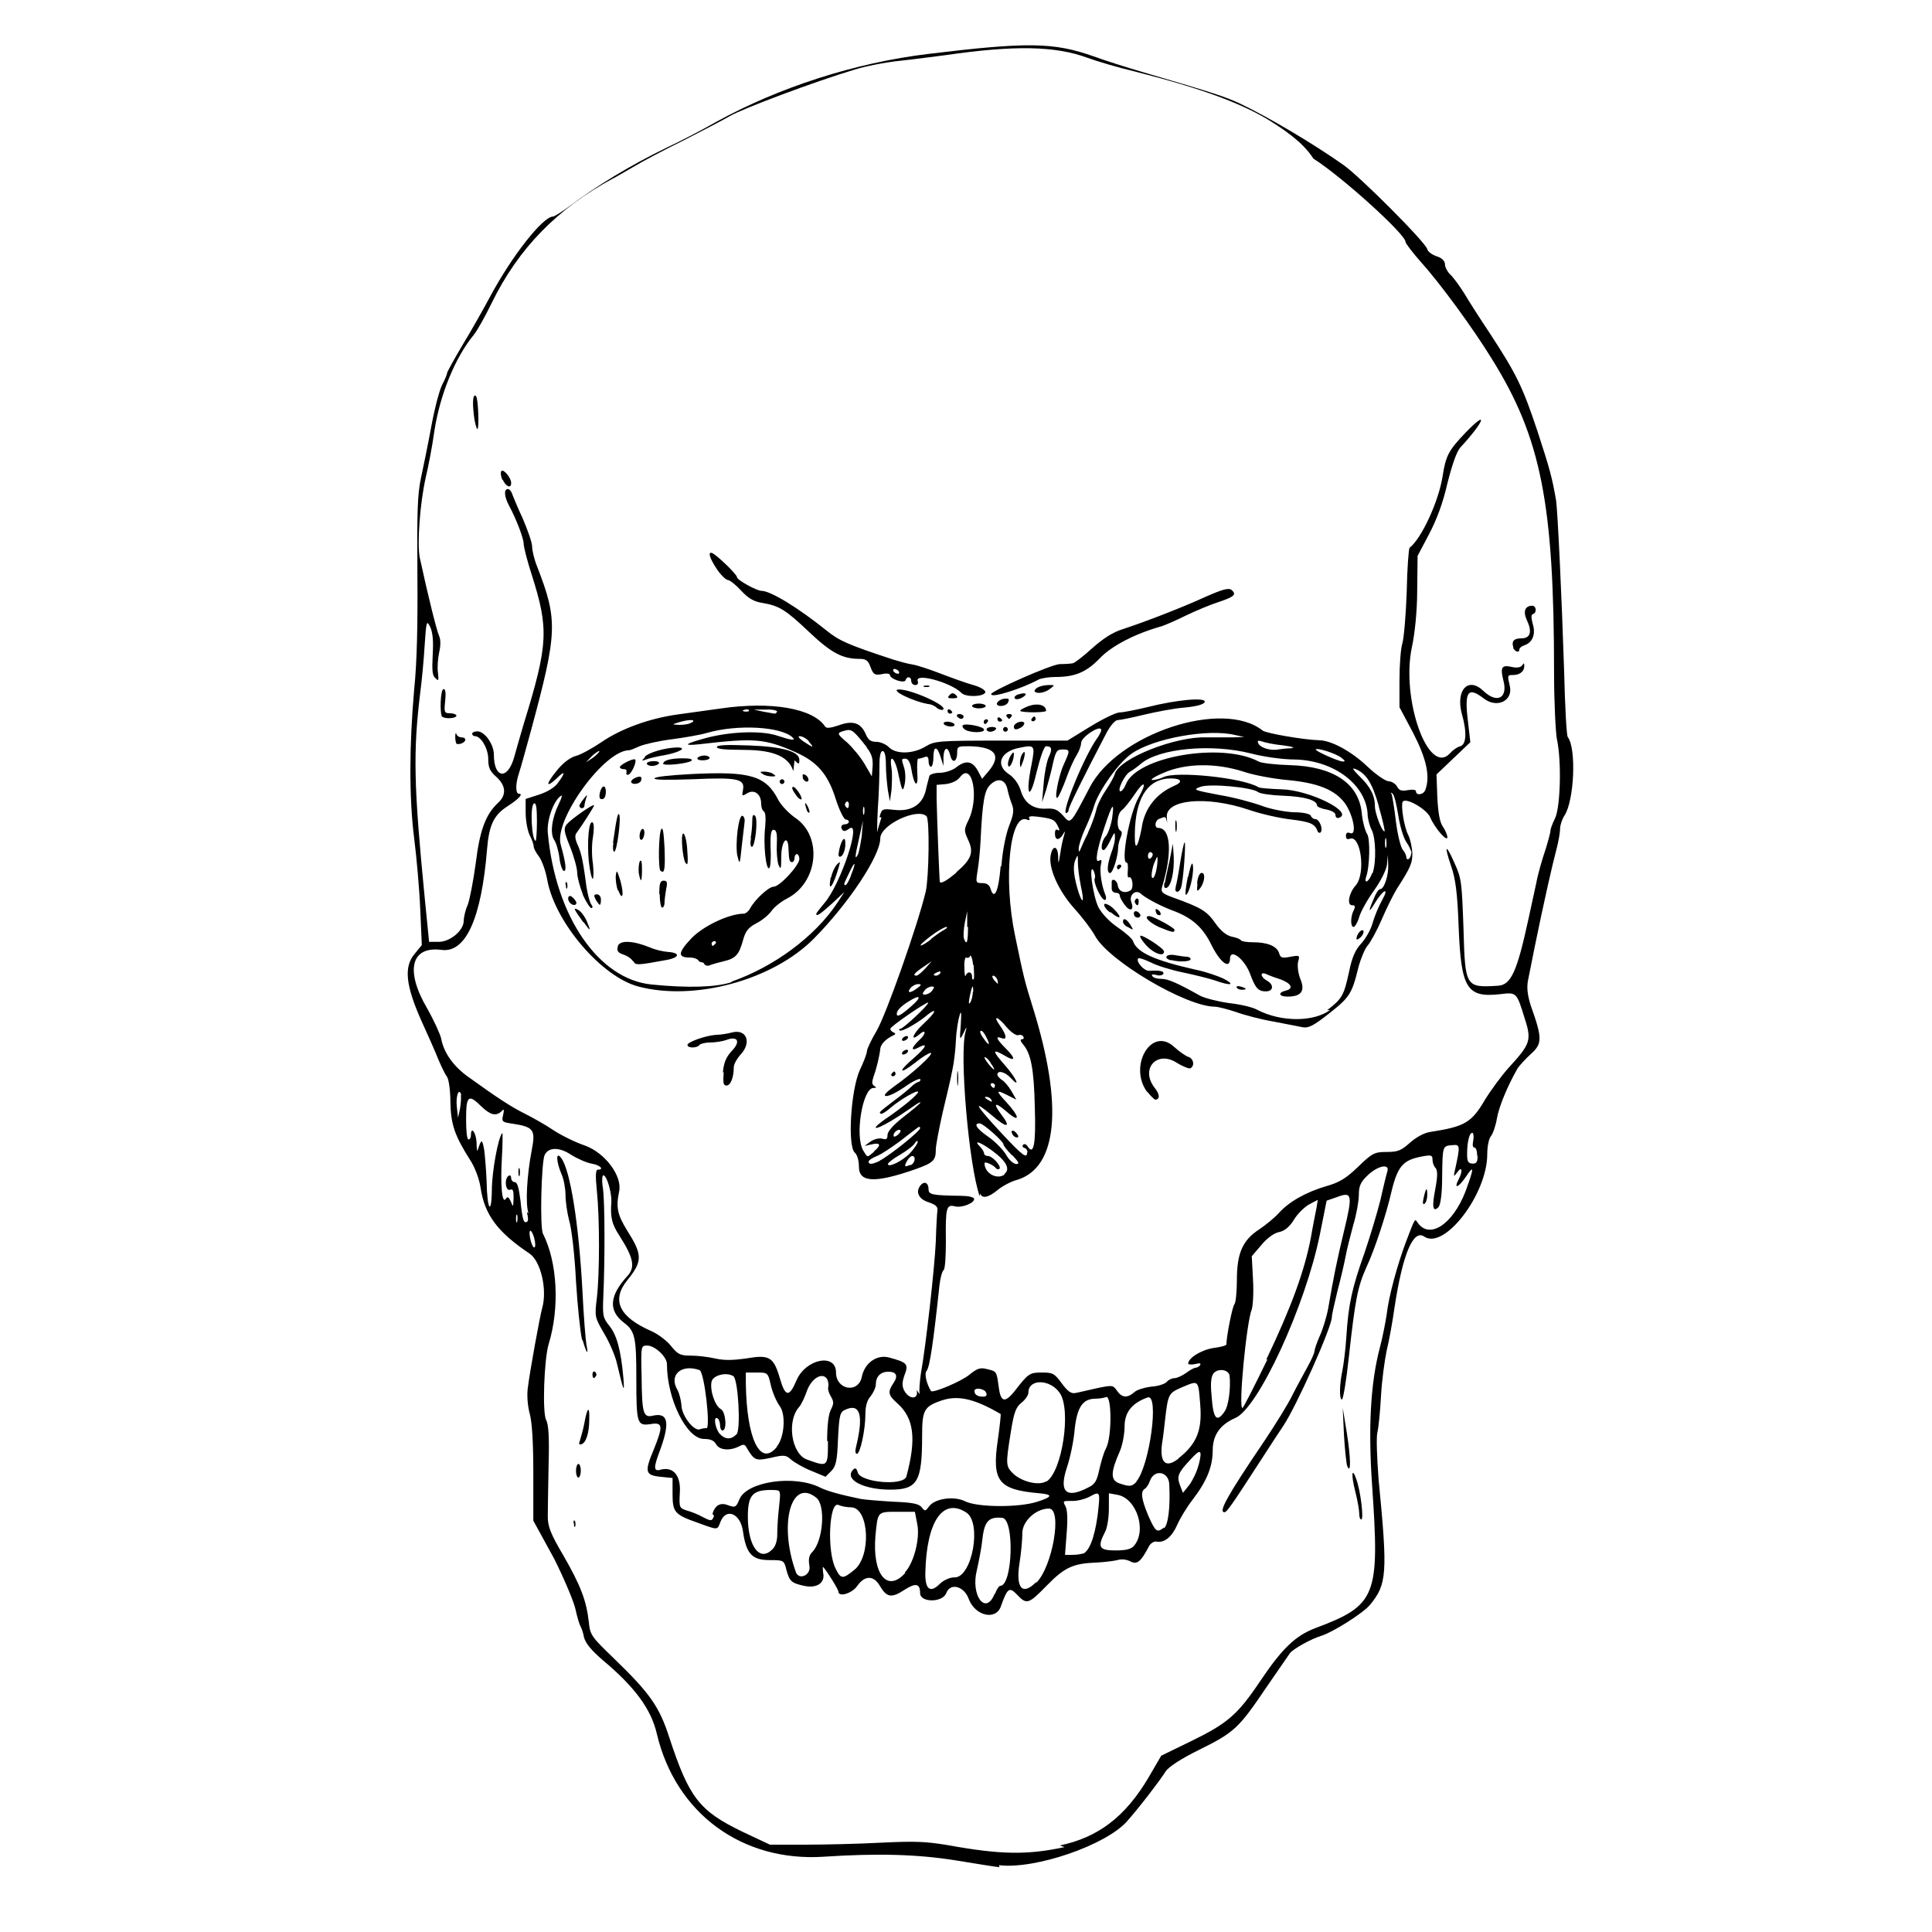 <?xml version="1.0" encoding="UTF-8" standalone="no"?>
<!-- Created with Inkscape (http://www.inkscape.org/) -->
<svg xmlns:dc="http://purl.org/dc/elements/1.1/" xmlns:cc="http://creativecommons.org/ns#" xmlns:rdf="http://www.w3.org/1999/02/22-rdf-syntax-ns#" xmlns:svg="http://www.w3.org/2000/svg" xmlns="http://www.w3.org/2000/svg" version="1.1" width="100%" height="100%" viewBox="0 0 48 48" id="svg4136">
<defs id="defs4140" />
<path d="m 24.83,46.39 c -0.11,-0.01 -0.60,-0.09 -1.09,-0.17 -0.94,-0.15 -1.93,-0.18 -3.28,-0.09 -2.02,0.13 -3.67,-1.07 -4.14,-3.05 -0.14,-0.61 -0.54,-1.16 -1.34,-1.83 -0.29,-0.25 -0.43,-0.42 -0.47,-0.57 -0.02,-0.12 -0.07,-0.25 -0.09,-0.28 -0.02,-0.03 -0.08,-0.22 -0.12,-0.41 -0.04,-0.19 -0.28,-0.76 -0.53,-1.26 L 13.25,37.78 13.25,36.61 c -1.39e-4,-0.78 -0.03,-1.27 -0.09,-1.49 -0.05,-0.18 -0.07,-0.45 -0.05,-0.61 0.05,-0.43 0.31,-1.84 0.36,-2.01 0.13,-0.45 -0.03,-1.17 -0.32,-1.36 -0.79,-0.53 -1.11,-0.96 -1.21,-1.63 -0.03,-0.21 -0.14,-0.51 -0.26,-0.69 -0.38,-0.60 -0.48,-0.88 -0.49,-1.44 -0.00,-0.28 -0.04,-0.56 -0.08,-0.62 -0.04,-0.05 -0.14,-0.25 -0.22,-0.44 -0.07,-0.18 -0.27,-0.63 -0.43,-0.98 -0.38,-0.86 -0.43,-1.32 -0.16,-1.64 l 0.18,-0.22 -0.04,-0.90 c -0.02,-0.49 -0.09,-1.28 -0.15,-1.75 -0.13,-1.02 -0.12,-2.34 0.00,-3.70 0.07,-0.68 0.09,-1.59 0.08,-2.87 -0.01,-1.54 0.00,-1.97 0.09,-2.39 0.06,-0.28 0.18,-0.86 0.26,-1.30 0.08,-0.43 0.20,-0.89 0.27,-1.02 0.07,-0.13 0.12,-0.26 0.12,-0.29 0,-0.02 0.18,-0.35 0.40,-0.72 0.22,-0.36 0.51,-0.88 0.65,-1.14 0.56,-1.05 1.33,-2.02 1.58,-2.02 0.03,-1.60e-4 0.21,-0.11 0.40,-0.25 0.69,-0.52 1.53,-1.03 2.46,-1.48 0.30,-0.14 0.84,-0.42 1.19,-0.62 1.56,-0.86 3.45,-1.47 5.27,-1.69 2.47,-0.30 3.12,-0.29 4.11,0.06 0.27,0.10 0.84,0.28 1.25,0.40 1.78,0.52 2.00,0.60 2.36,0.76 0.72,0.34 1.85,1.01 2.60,1.54 0.41,0.29 2.03,1.91 2.08,2.09 0.01,0.06 0.12,0.14 0.24,0.18 0.13,0.04 0.20,0.12 0.20,0.20 0,0.07 0.06,0.18 0.13,0.25 0.07,0.06 0.23,0.28 0.35,0.47 0.11,0.19 0.40,0.64 0.64,1.00 0.66,1.01 0.81,1.32 1.18,2.43 0.31,0.95 0.36,1.14 0.46,1.71 0.04,0.28 0.14,2.37 0.20,4.24 0.02,0.86 0.06,1.60 0.09,1.64 0.22,0.29 0.16,1.58 -0.08,1.95 -0.06,0.09 -0.11,0.24 -0.11,0.33 0,0.09 -0.04,0.32 -0.09,0.51 -0.09,0.33 -0.31,1.29 -0.55,2.47 -0.06,0.30 -0.13,0.66 -0.16,0.80 -0.03,0.18 -0.01,0.35 0.07,0.61 0.29,0.81 0.29,0.95 0.01,1.20 -0.13,0.12 -0.29,0.29 -0.34,0.37 -0.24,0.42 -0.46,0.94 -0.51,1.24 -0.03,0.18 -0.10,0.38 -0.15,0.44 -0.05,0.06 -0.09,0.25 -0.09,0.45 0.00,0.99 -1.07,2.39 -1.57,2.04 -0.27,-0.18 -0.53,0.44 -0.73,1.74 -0.05,0.36 -0.14,0.86 -0.20,1.10 -0.05,0.24 -0.12,0.75 -0.14,1.13 -0.02,0.37 -0.06,0.78 -0.09,0.90 -0.03,0.13 -0.01,0.61 0.03,1.16 0.23,2.36 0.21,2.61 -0.22,3.13 -0.17,0.20 -0.91,0.67 -1.20,0.76 -0.26,0.08 -0.69,0.32 -0.78,0.43 -0.04,0.06 -0.31,0.45 -0.60,0.87 -0.67,0.99 -0.78,1.10 -1.65,1.53 -0.45,0.22 -0.77,0.43 -0.84,0.54 -0.13,0.21 -0.64,0.88 -0.96,1.24 -0.52,0.59 -2.28,1.20 -3.18,1.09 z m 1.50,-0.54 c 0.96,-0.20 1.63,-0.72 2.20,-1.68 l 0.32,-0.55 0.76,-0.37 c 0.88,-0.43 1.14,-0.65 1.69,-1.47 0.55,-0.82 0.88,-1.14 1.38,-1.33 1.52,-0.57 1.60,-0.79 1.41,-3.54 -0.10,-1.44 -0.04,-2.54 0.19,-3.42 0.07,-0.26 0.14,-0.63 0.17,-0.82 0.05,-0.46 0.27,-1.26 0.49,-1.84 0.21,-0.55 0.21,-0.56 0.27,-0.47 0.29,0.45 0.88,0.07 1.20,-0.76 0.22,-0.60 0.22,-0.68 0.00,-0.35 -0.18,0.26 -0.30,0.30 -0.17,0.05 0.11,-0.21 0.08,-0.34 -0.03,-0.18 -0.10,0.13 -0.10,0.12 -0.06,-0.06 0.13,-0.59 0.13,-0.63 -0.06,-0.61 -0.25,0.02 -0.25,0.01 -0.26,0.77 -0.00,0.44 -0.04,0.71 -0.09,0.77 -0.14,0.14 -0.17,0.00 -0.08,-0.45 0.06,-0.33 0.06,-0.47 0.00,-0.53 -0.04,-0.04 -0.07,-0.13 -0.07,-0.20 0,-0.11 -0.03,-0.12 -0.25,-0.08 -0.49,0.09 -0.62,0.24 -0.78,0.92 -0.12,0.52 -0.40,1.38 -0.61,1.83 -0.22,0.49 -0.28,0.80 -0.44,2.25 -0.06,0.57 -0.14,1.04 -0.17,1.04 -0.07,0 -0.06,-0.38 0.01,-0.71 0.03,-0.15 0.08,-0.53 0.10,-0.85 0.05,-0.80 0.14,-1.21 0.45,-2.08 0.14,-0.41 0.32,-1.01 0.40,-1.33 0.07,-0.32 0.15,-0.64 0.17,-0.70 0.06,-0.20 -0.24,-0.14 -0.49,0.10 -0.18,0.17 -0.22,0.27 -0.22,0.49 -4.38e-4,0.15 -0.06,0.49 -0.14,0.75 -0.07,0.26 -0.16,0.61 -0.19,0.78 -0.03,0.16 -0.12,0.55 -0.20,0.85 -0.07,0.29 -0.14,0.59 -0.14,0.65 0,0.25 -0.88,2.22 -1.21,2.71 -0.07,0.10 -0.31,0.47 -0.53,0.81 -0.77,1.19 -0.87,1.33 -0.93,1.33 -0.15,0 0.05,-0.38 1.00,-1.78 0.26,-0.39 0.58,-0.90 0.69,-1.13 0.11,-0.22 0.29,-0.54 0.38,-0.71 0.09,-0.16 0.17,-0.34 0.17,-0.39 5.12e-4,-0.04 0.06,-0.21 0.13,-0.37 0.07,-0.15 0.17,-0.47 0.21,-0.69 0.13,-0.76 0.21,-1.16 0.40,-1.95 0.21,-0.87 0.19,-0.95 -0.18,-0.81 l -0.26,0.09 -0.17,0.85 c -0.36,1.77 -1.53,4.31 -2.10,4.55 -0.37,0.16 -0.56,0.42 -0.56,0.80 -0.00,0.40 -0.14,0.76 -0.50,1.23 -0.14,0.18 -0.31,0.46 -0.38,0.62 -0.13,0.30 -0.32,0.46 -0.52,0.42 -0.06,-0.01 -0.14,0.04 -0.18,0.11 -0.21,0.40 -0.30,0.47 -0.47,0.38 -0.10,-0.05 -0.22,-0.06 -0.32,-0.03 -0.08,0.02 -0.31,0.05 -0.50,0.06 -0.60,0.02 -0.81,0.12 -1.25,0.57 -0.46,0.47 -0.50,0.48 -0.74,0.23 -0.19,-0.20 -0.24,-0.17 -0.40,0.28 -0.12,0.37 -0.64,0.25 -0.80,-0.17 -0.11,-0.32 -0.46,-0.42 -0.56,-0.15 -0.09,0.24 -0.65,0.24 -0.65,0.00 -0.00,-0.24 -0.11,-0.26 -0.39,-0.08 -0.32,0.21 -0.44,0.19 -0.61,-0.10 -0.15,-0.26 -0.37,-0.27 -0.56,-0.00 -0.13,0.19 -0.47,0.29 -0.47,0.14 0,-0.05 -0.29,-0.52 -0.38,-0.61 -0.01,-0.01 -0.01,0.04 0.00,0.14 0.06,0.25 -0.15,0.40 -0.47,0.33 -0.32,-0.07 -0.36,-0.11 -0.44,-0.39 -0.06,-0.25 -0.07,-0.25 -0.42,-0.25 -0.43,0 -0.58,-0.15 -0.66,-0.71 -0.06,-0.45 -0.42,-0.60 -0.56,-0.24 -0.08,0.21 -0.05,0.21 -0.57,0.02 -0.57,-0.20 -0.62,-0.26 -0.62,-0.72 l 0,-0.39 -0.30,-0.03 c -0.38,-0.04 -0.40,-0.12 -0.17,-0.67 0.24,-0.59 0.23,-0.69 -0.07,-0.64 -0.34,0.05 -0.36,-0.00 -0.36,-1.13 -0.00,-1.02 -0.03,-1.18 -0.31,-1.39 -0.39,-0.30 -0.36,-0.67 0.09,-1.16 0.20,-0.22 0.15,-0.45 -0.20,-1.00 -0.19,-0.29 -0.23,-0.46 -0.20,-0.84 0.01,-0.22 -0.11,-0.66 -0.20,-0.66 -0.03,0 -0.04,0.14 -0.01,0.32 0.05,0.34 0.05,1.82 0.01,2.69 -0.02,0.48 -0.01,0.53 0.15,0.73 0.18,0.22 0.29,0.60 0.35,1.31 0.03,0.40 -0.00,0.30 -0.16,-0.37 -0.04,-0.18 -0.18,-0.52 -0.32,-0.75 -0.23,-0.40 -0.24,-0.41 -0.18,-0.89 0.07,-0.61 0.07,-1.97 -0.00,-2.65 -0.04,-0.38 -0.03,-0.53 0.02,-0.53 0.18,0 0.05,-0.12 -0.15,-0.15 -0.12,-0.02 -0.35,-0.12 -0.51,-0.22 -0.30,-0.20 -0.57,-0.19 -0.66,0.01 -0.08,0.20 -0.12,1.79 -0.04,1.95 0.36,0.71 0.42,1.84 0.14,2.75 -0.11,0.37 -0.16,1.70 -0.06,1.88 0.06,0.11 0.08,0.44 0.06,1.12 -0.01,0.53 -0.02,1.10 -0.02,1.27 -0.00,0.25 0.06,0.42 0.39,0.98 0.42,0.73 0.57,1.11 0.63,1.65 0.03,0.32 0.07,0.37 0.61,0.89 0.90,0.87 1.14,1.20 1.39,1.98 0.49,1.49 0.74,1.82 1.82,2.34 l 0.68,0.32 0.89,-0.00 c 0.48,-9.19e-4 1.33,-0.02 1.88,-0.05 0.83,-0.04 1.09,-0.03 1.64,0.06 1.32,0.24 1.98,0.25 2.91,0.05 z m -12.08,-8.01 c 0.00,-0.07 0.01,-0.09 0.04,-0.04 0.01,0.04 0.01,0.10 -0.00,0.13 -0.02,0.02 -0.03,-0.01 -0.03,-0.08 z M 33.77,37.60 c 0,-0.07 -0.04,-0.32 -0.10,-0.55 -0.11,-0.43 -0.08,-0.62 0.03,-0.29 0.10,0.27 0.19,0.99 0.12,0.99 -0.03,0 -0.05,-0.06 -0.05,-0.14 z M 14.31,36.54 c 0,-0.09 0.03,-0.17 0.06,-0.17 0.03,0 0.06,0.07 0.06,0.17 0,0.09 -0.03,0.17 -0.06,0.17 -0.03,0 -0.06,-0.07 -0.06,-0.17 z m 19.16,-0.12 c -0.02,-0.06 -0.06,-0.42 -0.08,-0.78 l -0.03,-0.66 0.10,0.61 c 0.10,0.63 0.11,1.07 0.01,0.83 z M 14.41,35.78 c 0.02,-0.07 0.08,-0.26 0.11,-0.43 0.07,-0.39 0.13,-0.43 0.12,-0.10 -0.00,0.36 -0.08,0.59 -0.19,0.63 -0.06,0.02 -0.08,-0.00 -0.04,-0.09 z m 0.31,-1.64 c 0,-0.05 0.03,-0.08 0.06,-0.06 0.03,0.02 0.05,0.07 0.03,0.10 -0.05,0.09 -0.09,0.07 -0.09,-0.04 z m -0.26,-0.86 c -0.04,-0.16 -0.11,-0.81 -0.15,-1.45 -0.03,-0.64 -0.11,-1.32 -0.17,-1.51 -0.05,-0.19 -0.09,-0.48 -0.09,-0.63 0,-0.15 -0.04,-0.39 -0.10,-0.52 -0.14,-0.33 -0.14,-0.59 -0.00,-0.39 0.22,0.31 0.43,1.62 0.52,3.28 0.03,0.64 0.08,1.24 0.10,1.35 0.06,0.29 -0.00,0.21 -0.09,-0.10 z m 20.91,-3.52 c 0.06,-0.26 0.09,-0.28 0.09,-0.07 0,0.09 -0.03,0.19 -0.07,0.22 -0.04,0.02 -0.05,-0.02 -0.02,-0.15 z m -10.65,9.84 c 0.04,-0.11 0.10,-0.20 0.13,-0.20 0.31,0 0.36,-1.66 0.05,-1.69 -0.32,-0.03 -0.44,0.07 -0.49,0.51 -0.02,0.21 -0.09,0.57 -0.14,0.79 -0.16,0.63 0.22,1.14 0.44,0.59 z m -1.00,-0.41 c 0.43,0 0.68,-1.35 0.29,-1.61 -0.58,-0.38 -0.99,0.21 -1.02,1.49 -0.01,0.42 0.12,0.52 0.36,0.28 0.09,-0.09 0.25,-0.16 0.35,-0.16 z m 2.03,0.13 c 0.40,-0.40 0.65,-1.84 0.31,-1.84 -0.32,-7.22e-4 -0.66,0.31 -0.66,0.61 -2.93e-4,0.16 -0.03,0.50 -0.07,0.74 -0.10,0.63 0.07,0.82 0.41,0.48 z m -3.27,-0.25 c 0.23,-0.25 0.38,-0.85 0.31,-1.20 l -0.06,-0.31 -0.43,0 c -0.51,0 -0.49,-0.01 -0.55,0.60 -0.08,0.95 0.29,1.42 0.74,0.92 z m -1.25,-0.07 c 0.42,-0.35 0.36,-1.52 -0.07,-1.55 -0.12,-0.00 -0.27,-0.03 -0.33,-0.06 -0.23,-0.10 -0.29,1.15 -0.07,1.58 0.13,0.27 0.18,0.27 0.48,0.02 z m -1.12,-0.10 c -0.03,-0.16 -0.01,-0.26 0.07,-0.34 0.27,-0.27 0.34,-1.16 0.10,-1.35 -0.62,-0.50 -0.94,0.64 -0.51,1.84 0.07,0.22 0.38,0.09 0.34,-0.14 z m 6.78,-0.29 c 0.17,-0.06 0.30,-0.39 0.38,-0.96 0.07,-0.61 0.07,-0.61 -0.21,-0.46 -0.12,0.06 -0.32,0.11 -0.45,0.10 -0.20,-0.00 -0.21,0.00 -0.14,0.13 0.05,0.09 0.06,0.32 0.03,0.68 l -0.04,0.53 0.17,0 c 0.09,0 0.22,-0.01 0.28,-0.04 z m -7.68,-0.14 c 0.06,-0.06 0.10,-0.21 0.10,-0.32 -0.00,-0.11 0.01,-0.41 0.04,-0.66 0.05,-0.45 0.05,-0.46 -0.10,-0.47 -0.54,-0.02 -0.67,0.10 -0.67,0.66 0,0.76 0.31,1.15 0.63,0.79 z m 8.96,-0.06 c 0.33,-0.38 0.07,-1.18 -0.40,-1.27 l -0.22,-0.04 -4.38e-4,0.39 c -2.19e-4,0.21 -0.04,0.48 -0.10,0.58 -0.19,0.37 -0.14,0.45 0.26,0.45 0.26,0 0.39,-0.03 0.46,-0.11 z m 0.75,-0.44 c 0.10,-0.08 0.16,-0.51 0.13,-1.09 -0.01,-0.32 -0.37,-0.39 -0.48,-0.09 -0.03,0.09 -0.09,0.18 -0.13,0.20 -0.11,0.07 -0.08,0.26 0.09,0.67 0.18,0.40 0.21,0.43 0.39,0.29 z M 17.70,37.61 c 0.07,-0.22 0.20,-0.29 0.40,-0.21 0.16,0.06 0.19,0.05 0.27,-0.15 0.18,-0.44 1.36,-0.62 2.01,-0.29 0.16,0.08 0.47,0.17 1.00,0.28 0.11,0.02 0.48,0.05 0.82,0.07 0.48,0.02 0.63,0.05 0.70,0.14 0.08,0.10 0.09,0.10 0.18,-0.02 0.14,-0.20 0.62,-0.27 0.90,-0.13 0.30,0.15 1.33,0.16 1.79,0.01 0.38,-0.12 0.40,-0.18 0.05,-0.21 -1.02,-0.09 -1.18,-0.30 -1.03,-1.32 0.05,-0.35 0.08,-0.64 0.07,-0.65 -0.67,-0.39 -1.08,-0.48 -1.51,-0.32 -0.39,0.14 -0.44,0.24 -0.44,0.85 0.00,1.15 -0.11,1.35 -0.79,1.35 -0.68,0 -1.16,-0.26 -0.92,-0.50 0.05,-0.05 0.08,-0.03 0.11,0.07 0.06,0.25 1.14,0.35 1.21,0.10 0.25,-0.93 0.19,-1.44 -0.22,-1.81 -0.24,-0.21 -0.25,-0.29 -0.10,-0.51 0.12,-0.18 0.07,-0.28 -0.13,-0.28 -0.19,0 -0.31,0.12 -0.31,0.31 0,0.08 -0.06,0.21 -0.13,0.30 -0.09,0.10 -0.13,0.25 -0.13,0.45 0,0.39 -0.13,0.98 -0.21,0.98 -0.04,0 -0.05,-0.07 -0.02,-0.18 0.19,-0.78 0.10,-1.08 -0.26,-0.92 -0.14,0.06 -0.16,0.12 -0.19,0.73 -0.02,0.54 -0.05,0.68 -0.17,0.80 l -0.14,0.14 -0.36,-0.15 c -0.20,-0.08 -0.42,-0.21 -0.50,-0.28 -0.12,-0.11 -0.17,-0.12 -0.50,-0.04 -0.38,0.08 -0.41,0.07 -0.61,-0.27 -0.04,-0.07 -0.08,-0.07 -0.19,-0.01 -0.22,0.11 -0.48,0.09 -0.56,-0.06 -0.05,-0.09 -0.14,-0.13 -0.30,-0.13 -0.43,0 -0.92,-0.99 -0.92,-1.86 0,-0.18 -0.30,-0.46 -0.49,-0.46 -0.15,0 -0.16,0.00 -0.14,0.75 0.01,0.95 0.04,1.05 0.29,0.99 0.38,-0.08 0.42,0.19 0.15,0.91 -0.15,0.40 -0.14,0.49 0.05,0.43 0.30,-0.07 0.49,0.15 0.46,0.58 -0.02,0.37 -0.01,0.38 0.18,0.44 0.11,0.03 0.28,0.10 0.37,0.15 0.23,0.12 0.25,0.12 0.30,-0.02 z m 9.33,-0.65 c 0.17,-0.08 0.22,-0.16 0.28,-0.44 0.04,-0.18 0.11,-0.43 0.17,-0.54 0.15,-0.29 0.14,-1.33 -0.00,-1.27 -0.05,0.02 -0.17,0.04 -0.26,0.04 -0.32,0 -0.46,0.21 -0.52,0.76 -0.02,0.27 -0.11,0.71 -0.20,0.97 -0.19,0.59 -0.01,0.76 0.53,0.48 z m 2.75,-0.56 c 0.10,-0.40 0.05,-0.42 -0.22,-0.12 -0.29,0.31 -0.33,0.40 -0.24,0.63 l 0.07,0.18 0.16,-0.20 c 0.08,-0.11 0.19,-0.33 0.23,-0.50 z m -1.55,0.41 c 0.33,-0.38 0.58,-2.20 0.28,-2.09 -0.39,0.14 -0.57,0.37 -0.57,0.72 0,0.18 -0.05,0.46 -0.12,0.62 -0.23,0.52 -0.23,0.71 -0.02,0.79 0.26,0.09 0.32,0.09 0.44,-0.04 z m -2.23,-10e-4 c 0.39,-0.25 0.62,-1.78 0.33,-2.20 -0.24,-0.35 -0.78,-0.36 -0.78,-0.01 0,0.06 -0.07,0.17 -0.17,0.25 -0.14,0.11 -0.19,0.24 -0.27,0.75 -0.13,0.81 -0.12,0.83 0.07,1.02 0.22,0.20 0.64,0.30 0.82,0.18 z m -5.45,-1.01 c 0,-0.37 0.03,-0.65 0.09,-0.77 0.08,-0.16 0.08,-0.20 -0.00,-0.34 -0.05,-0.08 -0.08,-0.19 -0.06,-0.24 0.01,-0.05 -7.87e-4,-0.14 -0.04,-0.20 -0.12,-0.16 -0.39,0.00 -0.50,0.33 -0.05,0.14 -0.13,0.31 -0.18,0.37 -0.32,0.35 -0.20,1.16 0.18,1.31 0.53,0.19 0.53,0.20 0.53,-0.45 z m 8.72,0.44 c 0.46,-0.36 0.60,-0.70 0.55,-1.33 -0.05,-0.64 -0.03,-0.62 -0.46,-0.44 -0.32,0.14 -0.34,0.16 -0.41,0.77 -0.02,0.17 -0.05,0.46 -0.08,0.63 -0.06,0.47 0.09,0.62 0.41,0.37 z M 19.30,35.94 c 0.19,-0.23 0.23,-0.80 0.07,-1.01 -0.08,-0.11 -0.18,-0.34 -0.22,-0.52 -0.07,-0.31 -0.08,-0.31 -0.35,-0.31 l -0.27,0 0.00,0.27 c 0.02,1.39 0.36,2.08 0.77,1.58 z m -1.00,-0.30 c 0.11,-0.13 0.04,-1.37 -0.08,-1.45 -0.18,-0.11 -0.50,-0.02 -0.54,0.13 -0.05,0.21 0.08,0.61 0.23,0.69 0.12,0.06 0.16,0.53 0.04,0.53 -0.03,0 -0.06,-0.05 -0.06,-0.13 0,-0.07 -0.03,-0.15 -0.06,-0.17 -0.11,-0.07 -0.07,0.22 0.04,0.37 0.14,0.16 0.30,0.17 0.44,0.01 z m -0.75,-0.15 c 0.11,0 -0.05,-1.41 -0.17,-1.45 -0.45,-0.16 -0.77,0.12 -0.55,0.49 0.05,0.09 0.09,0.26 0.10,0.38 0.00,0.25 0.31,0.66 0.46,0.60 0.05,-0.02 0.13,-0.03 0.17,-0.03 z m 12.88,-0.43 c 0.09,-0.13 0.15,-0.56 0.12,-0.87 -0.01,-0.16 -0.28,-0.21 -0.40,-0.07 -0.06,0.08 -0.08,0.24 -0.05,0.54 0.04,0.60 0.13,0.70 0.33,0.40 z m 1.03,-1.28 c 0.62,-1.30 0.95,-2.20 1.11,-3.04 0.05,-0.30 0.12,-0.63 0.14,-0.74 l 0.03,-0.19 -0.21,0.11 c -0.11,0.06 -0.29,0.23 -0.38,0.38 -0.11,0.18 -0.23,0.28 -0.37,0.31 -0.12,0.02 -0.30,0.15 -0.44,0.32 l -0.24,0.28 0.03,0.57 c 0.02,0.33 0.00,0.65 -0.03,0.75 -0.13,0.31 -0.34,2.48 -0.23,2.45 0.02,-0.00 0.30,-0.55 0.62,-1.21 z m -8.61,0.86 c -0.02,-0.08 -0.00,-0.31 0.03,-0.52 0.12,-0.66 0.34,-2.61 0.37,-3.28 0.01,-0.35 0.03,-0.70 0.04,-0.77 0.01,-0.09 -0.04,-0.14 -0.22,-0.20 -0.25,-0.08 -0.33,-0.26 -0.20,-0.42 0.10,-0.12 0.20,-0.06 0.20,0.10 0,0.13 0.09,0.15 0.81,0.16 0.16,0.00 0.31,0.03 0.32,0.07 0.03,0.10 -0.30,0.24 -0.48,0.19 -0.21,-0.05 -0.23,0.04 -0.22,0.88 0.00,0.38 -0.02,0.69 -0.06,0.71 -0.03,0.02 -0.08,0.19 -0.10,0.38 -0.15,1.40 -0.24,2.03 -0.32,2.12 -0.06,0.07 -0.00,0.32 0.11,0.50 0.04,0.06 0.76,-0.24 0.96,-0.41 0.17,-0.14 0.26,-0.18 0.41,-0.14 0.26,0.06 0.26,0.05 0.31,0.43 0.05,0.40 0.15,0.43 0.40,0.12 0.34,-0.44 0.37,-0.46 0.68,-0.46 0.26,0 0.31,0.02 0.49,0.27 0.14,0.19 0.23,0.26 0.33,0.24 0.07,-0.01 0.31,-0.07 0.54,-0.12 0.39,-0.08 0.40,-0.08 0.50,0.06 0.12,0.18 0.26,0.19 0.43,0.04 0.06,-0.06 0.26,-0.12 0.43,-0.14 0.17,-0.01 0.34,-0.07 0.38,-0.12 0.04,-0.05 0.13,-0.09 0.19,-0.09 0.06,0 0.19,-0.06 0.29,-0.13 0.09,-0.07 0.20,-0.13 0.24,-0.13 0.03,0 0.09,-0.03 0.11,-0.07 0.02,-0.04 -0.01,-0.05 -0.13,-0.02 -0.09,0.02 -0.17,0.01 -0.17,-0.01 0,-0.14 0.32,-0.34 0.63,-0.39 0.17,-0.02 0.32,-0.06 0.32,-0.09 0.00,-0.20 0.15,-0.95 0.20,-1.00 0.03,-0.03 0.06,-0.30 0.06,-0.60 0,-0.66 0.14,-0.99 0.56,-1.26 0.15,-0.10 0.37,-0.28 0.48,-0.40 0.25,-0.28 0.67,-0.52 1.18,-0.67 0.32,-0.09 0.49,-0.19 0.79,-0.48 0.35,-0.34 0.41,-0.37 0.71,-0.37 0.27,0 0.36,-0.03 0.58,-0.23 0.16,-0.14 0.36,-0.25 0.52,-0.27 0.84,-0.13 1.01,-0.23 1.34,-0.79 0.14,-0.23 0.41,-0.60 0.59,-0.80 0.54,-0.59 0.58,-0.68 0.40,-1.23 -0.20,-0.65 -0.20,-0.65 -0.61,-0.60 -0.82,0.09 -0.97,-0.13 -1.03,-1.66 -0.03,-0.86 -0.08,-1.22 -0.19,-1.53 -0.18,-0.53 -0.13,-0.56 0.09,-0.06 0.17,0.37 0.18,0.48 0.22,1.62 0.04,1.46 0.05,1.47 0.86,1.42 0.32,-0.02 0.47,-0.35 0.75,-1.64 0.06,-0.28 0.15,-0.69 0.20,-0.92 0.04,-0.22 0.15,-0.60 0.23,-0.83 0.07,-0.23 0.13,-0.45 0.12,-0.47 -0.00,-0.02 0.04,-0.15 0.11,-0.29 0.14,-0.27 0.17,-1.44 0.05,-1.98 -0.03,-0.16 -0.07,-0.90 -0.07,-1.64 -0.00,-4.21 -0.32,-5.84 -1.55,-7.81 -0.46,-0.75 -1.28,-1.87 -1.75,-2.39 -0.21,-0.24 -0.39,-0.47 -0.39,-0.51 0,-0.19 -1.58,-1.62 -2.29,-2.07 C 32.36,3.51 31.84,3.19 31.63,3.05 30.90,2.58 29.86,2.20 28.21,1.78 27.78,1.68 27.25,1.52 27.03,1.44 26.22,1.14 25.22,1.12 23.49,1.37 23.25,1.40 22.74,1.47 22.36,1.51 21.98,1.55 21.48,1.65 21.23,1.73 20.23,2.03 18.45,2.70 18.14,2.88 17.95,2.99 17.43,3.26 16.98,3.49 16.53,3.71 15.96,4.01 15.73,4.15 15.50,4.28 15.27,4.42 15.22,4.44 13.85,5.18 12.88,6.17 12.22,7.52 12.06,7.85 11.86,8.21 11.77,8.32 11.31,8.88 10.93,9.80 10.79,10.72 c -0.05,0.37 -0.15,0.88 -0.21,1.13 -0.15,0.66 -0.22,1.68 -0.15,2.01 0.21,0.97 0.42,1.81 0.48,1.94 0.04,0.09 0.04,0.24 4.17e-4,0.41 -0.03,0.14 -0.05,0.37 -0.03,0.50 0.02,0.20 0.02,0.22 -0.06,0.14 -0.08,-0.06 -0.09,-0.19 -0.07,-0.58 0.02,-0.36 0.00,-0.55 -0.06,-0.69 -0.09,-0.18 -0.10,-0.16 -0.14,0.45 -0.02,0.35 -0.07,0.88 -0.11,1.18 -0.18,1.48 -0.16,2.32 0.11,5.08 l 0.11,1.11 0.24,0 c 0.28,0 0.62,-0.28 0.62,-0.52 0,-0.08 0.04,-0.27 0.10,-0.40 0.05,-0.13 0.14,-0.60 0.20,-1.04 0.10,-0.82 0.25,-1.21 0.55,-1.49 0.22,-0.20 0.20,-0.43 -0.04,-0.65 -0.16,-0.14 -0.20,-0.23 -0.20,-0.44 -0.00,-0.26 -0.18,-0.57 -0.33,-0.57 -0.04,0 -0.07,-0.03 -0.07,-0.06 0,-0.03 0.05,-0.06 0.13,-0.06 0.18,0 0.41,0.32 0.41,0.58 0,0.60 0.35,0.64 0.51,0.04 0.06,-0.21 0.16,-0.57 0.23,-0.80 0.61,-1.98 0.63,-2.36 0.20,-3.71 -0.11,-0.34 -0.20,-0.69 -0.20,-0.77 0,-0.13 -0.18,-0.61 -0.37,-0.96 -0.11,-0.21 -0.13,-0.40 -0.02,-0.40 0.03,0 0.08,0.05 0.10,0.11 0.02,0.06 0.14,0.35 0.27,0.63 0.12,0.28 0.23,0.59 0.23,0.69 0,0.09 0.05,0.32 0.13,0.51 0.51,1.32 0.50,1.62 -0.15,4.03 -0.13,0.48 -0.27,0.98 -0.31,1.10 -0.09,0.27 -0.08,0.50 0.00,0.50 0.12,0 7.3e-5,0.13 -0.28,0.31 -0.34,0.22 -0.46,0.46 -0.51,1.07 -0.14,1.72 -0.53,2.58 -1.13,2.50 -0.76,-0.10 -0.91,0.51 -0.36,1.45 0.16,0.28 0.32,0.63 0.35,0.75 0.06,0.35 0.31,0.70 0.68,0.96 0.71,0.51 1.04,0.73 1.40,0.91 0.20,0.10 0.52,0.28 0.71,0.41 0.18,0.12 0.54,0.30 0.78,0.38 0.50,0.18 0.94,0.76 0.85,1.15 -0.08,0.39 -0.04,0.57 0.20,0.96 0.38,0.60 0.39,0.76 0.01,1.23 -0.41,0.50 -0.21,0.92 0.59,1.27 0.16,0.07 0.39,0.24 0.49,0.37 0.17,0.21 0.23,0.24 0.49,0.24 0.16,2e-6 0.43,0.03 0.60,0.07 0.23,0.05 0.42,0.05 0.78,-0.00 0.58,-0.10 0.68,-0.04 0.84,0.51 0.13,0.45 0.23,0.46 0.41,0.03 0.23,-0.53 0.98,-0.68 0.98,-0.19 0,0.43 0.55,0.53 0.64,0.11 0.07,-0.35 0.38,-0.57 0.69,-0.48 0.44,0.12 0.48,0.16 0.37,0.44 -0.06,0.17 -0.06,0.27 -0.01,0.37 0.13,0.25 0.38,0.23 0.31,-0.01 z m 1.49,-4.92 c -0.27,-0.76 -0.51,-3.55 -0.35,-4.09 0.04,-0.13 0.02,-0.12 -0.05,0.03 -0.10,0.20 -0.10,0.19 -0.07,-0.20 0.02,-0.32 0.01,-0.37 -0.03,-0.23 -0.03,0.09 -0.08,0.37 -0.09,0.61 -0.01,0.24 -0.05,0.58 -0.09,0.75 -0.03,0.17 -0.14,0.64 -0.24,1.05 -0.09,0.40 -0.17,0.82 -0.17,0.92 -0.00,0.27 -0.06,0.33 -0.51,0.49 -1.00,0.35 -1.40,0.33 -1.40,-0.06 0,-0.15 -0.04,-0.30 -0.10,-0.35 -0.19,-0.16 -0.10,-1.56 0.12,-2.05 0.10,-0.21 0.18,-0.42 0.18,-0.48 0,-0.05 0.11,-0.28 0.24,-0.50 0.23,-0.39 1.01,-2.59 1.22,-3.46 0.08,-0.36 0.10,-1.79 0.02,-1.87 -0.22,-0.22 -1.15,0.21 -1.15,0.55 0,0.43 -0.78,1.61 -1.65,2.49 -1.02,1.03 -2.96,1.56 -4.36,1.19 -0.91,-0.24 -2.06,-1.58 -2.26,-2.63 -0.04,-0.24 -0.14,-0.51 -0.21,-0.60 -0.07,-0.09 -0.13,-0.20 -0.13,-0.25 0,-0.04 -0.04,-0.17 -0.10,-0.28 -0.05,-0.10 -0.10,-0.35 -0.10,-0.55 l -4.24e-4,-0.35 0.34,-0.11 c 0.21,-0.07 0.39,-0.18 0.47,-0.30 0.19,-0.26 0.17,-0.31 -0.04,-0.10 -0.28,0.26 -0.27,0.14 0.00,-0.19 0.15,-0.19 0.33,-0.33 0.48,-0.37 0.12,-0.03 0.41,-0.19 0.63,-0.34 0.48,-0.33 1.18,-0.59 1.90,-0.69 0.29,-0.04 0.78,-0.11 1.08,-0.15 1.25,-0.18 2.28,-0.00 2.58,0.45 0.03,0.05 0.13,0.04 0.34,-0.03 0.35,-0.13 0.55,-0.06 0.67,0.22 0.06,0.14 0.12,0.19 0.26,0.19 0.10,0 0.24,0.06 0.31,0.13 0.17,0.18 0.59,0.18 0.91,-0.01 0.23,-0.14 0.31,-0.15 1.89,-0.15 l 1.64,-0.00 0.57,-0.35 c 0.31,-0.19 0.64,-0.35 0.73,-0.35 0.08,0 0.39,-0.06 0.68,-0.13 0.75,-0.19 1.47,-0.25 1.43,-0.13 -0.02,0.06 -0.19,0.11 -0.51,0.14 -0.26,0.02 -0.72,0.11 -1.01,0.18 -0.29,0.07 -0.58,0.13 -0.64,0.13 -0.06,0 -0.18,0.13 -0.28,0.32 -0.59,1.13 -0.94,1.84 -0.94,1.91 -2.92e-4,0.04 -0.03,0.08 -0.06,0.08 -0.13,0 0.46,-1.44 0.77,-1.86 0.07,-0.10 0.12,-0.20 0.09,-0.23 -0.07,-0.07 -0.49,0.21 -0.49,0.35 0,0.07 -0.05,0.20 -0.11,0.30 -0.06,0.09 -0.18,0.35 -0.26,0.58 -0.08,0.22 -0.18,0.44 -0.21,0.47 -0.10,0.11 0.01,-0.51 0.15,-0.82 0.16,-0.35 0.16,-0.37 -0.03,-0.37 -0.14,0 -0.17,0.04 -0.24,0.35 -0.04,0.19 -0.12,0.49 -0.17,0.66 l -0.10,0.30 0.04,-0.47 c 0.02,-0.26 0.08,-0.56 0.13,-0.66 0.09,-0.19 0.07,-0.26 -0.07,-0.26 -0.05,0 -0.14,0.26 -0.24,0.66 -0.17,0.74 -0.28,0.56 -0.12,-0.21 0.09,-0.48 0.08,-0.49 -0.31,-0.41 -0.46,0.09 -0.60,0.42 -0.26,0.65 0.14,0.09 0.25,0.25 0.30,0.41 0.09,0.31 0.31,0.47 0.64,0.45 0.19,-0.01 0.27,0.02 0.41,0.17 0.19,0.22 0.17,0.25 0.66,-0.69 0.69,-1.34 3.31,-2.21 4.30,-1.42 0.09,0.07 1.03,0.23 1.39,0.24 0.31,0.00 0.81,0.27 1.22,0.66 0.21,0.20 0.45,0.36 0.52,0.36 0.07,0 0.17,0.06 0.21,0.13 0.05,0.10 0.11,0.12 0.27,0.09 0.12,-0.02 0.20,-0.01 0.20,0.03 0,0.11 0.18,0.09 0.23,-0.03 0.13,-0.34 0.03,-0.78 -0.30,-1.42 l -0.34,-0.64 -0.00,-0.67 c -0.00,-0.37 0.03,-0.78 0.07,-0.91 0.04,-0.13 0.09,-0.71 0.11,-1.29 0.01,-0.58 0.05,-1.07 0.07,-1.09 0.29,-0.22 0.72,-1.14 0.82,-1.77 0.08,-0.52 0.15,-0.65 0.57,-1.09 0.59,-0.61 0.47,-0.28 -0.13,0.37 -0.09,0.10 -0.20,0.42 -0.32,0.89 -0.11,0.49 -0.27,0.91 -0.46,1.27 l -0.28,0.53 -0.01,0.86 c -0.00,0.51 -0.06,1.08 -0.13,1.40 -0.28,1.29 0.41,3.24 0.95,2.64 0.06,-0.07 0.17,-0.15 0.25,-0.17 0.15,-0.04 0.17,-0.35 0.04,-0.80 -0.16,-0.60 0.16,-0.94 0.54,-0.57 0.34,0.32 0.61,0.17 0.49,-0.27 -0.08,-0.32 -0.04,-0.39 0.21,-0.33 0.14,0.03 0.22,0.01 0.26,-0.04 0.04,-0.07 0.05,-0.06 0.05,0.02 0.00,0.13 -0.11,0.22 -0.28,0.22 -0.14,0.00 -0.14,0.01 -0.08,0.27 0.09,0.37 -0.32,0.57 -0.65,0.31 -0.39,-0.30 -0.48,-0.17 -0.39,0.56 l 0.06,0.53 -0.42,0.40 -0.42,0.40 0.02,0.57 c 0.02,0.38 0.06,0.62 0.14,0.73 0.06,0.09 0.11,0.21 0.11,0.26 -0.00,0.13 -0.31,-0.22 -0.43,-0.50 -0.09,-0.20 -0.61,-0.50 -0.68,-0.38 -0.05,0.08 0.03,0.62 0.14,0.83 0.05,0.10 0.09,0.30 0.10,0.44 0.00,0.25 -0.03,0.34 -0.39,0.90 -0.08,0.13 -0.25,0.47 -0.37,0.75 -0.12,0.28 -0.28,0.57 -0.35,0.65 -0.07,0.08 -0.17,0.32 -0.23,0.54 -0.16,0.66 -0.22,0.75 -0.73,1.15 -0.39,0.31 -0.52,0.37 -0.66,0.34 -0.09,-0.02 -0.42,-0.08 -0.72,-0.14 -0.30,-0.05 -0.72,-0.16 -0.94,-0.24 -0.21,-0.07 -0.45,-0.13 -0.52,-0.13 -0.71,0 -2.66,-1.15 -2.98,-1.77 -0.07,-0.13 -0.30,-0.44 -0.51,-0.67 -0.41,-0.46 -0.66,-1.04 -0.58,-1.35 0.05,-0.23 0.17,-0.20 0.18,0.05 0.00,0.21 0.01,0.20 0.05,-0.05 0.02,-0.15 0.06,-0.35 0.09,-0.44 0.04,-0.14 0.03,-0.15 -0.02,-0.05 -0.10,0.16 -0.20,0.15 -0.20,-0.02 0,-0.08 0.02,-0.12 0.07,-0.09 0.05,0.03 0.05,-7.21e-4 -0.00,-0.10 -0.08,-0.16 -0.12,-0.18 -0.50,-0.23 -0.17,-0.02 -0.24,-0.01 -0.21,0.04 0.03,0.04 0.00,0.06 -0.06,0.03 -0.42,-0.16 -0.59,1.47 -0.29,2.89 0.22,1.06 0.23,1.10 0.45,1.81 0.75,2.42 0.60,3.94 -0.39,4.25 -0.16,0.04 -0.38,0.16 -0.50,0.26 -0.22,0.18 -0.38,0.22 -0.43,0.08 z m 0.61,-0.55 c 0.16,-0.12 0.06,-0.32 -0.31,-0.59 -0.29,-0.21 -0.47,-0.27 -0.29,-0.09 0.05,0.05 0.10,0.13 0.10,0.17 0,0.03 0.04,0.06 0.09,0.06 0.12,0 0.35,0.26 0.29,0.32 -0.02,0.02 -0.07,0.01 -0.09,-0.02 -0.05,-0.07 -0.28,-0.18 -0.28,-0.12 0,0.25 0.31,0.42 0.50,0.28 z m -2.34,-0.52 c 0.10,-0.11 0.19,-0.24 0.19,-0.28 -0.00,-0.04 -0.03,-0.03 -0.07,0.03 -0.03,0.06 -0.20,0.19 -0.37,0.29 -0.16,0.09 -0.30,0.20 -0.30,0.23 0,0.10 0.36,-0.07 0.56,-0.28 z m 0.01,0.30 c 0.11,-0.04 0.15,-0.23 0.04,-0.23 -0.03,0 -0.09,0.06 -0.13,0.13 -0.07,0.14 -0.06,0.15 0.09,0.09 z m -0.77,-0.11 c 0.27,-0.14 1.01,-0.74 1.01,-0.81 0,-0.04 -0.02,-0.05 -0.08,-0.00 -0.04,0.03 -0.24,0.18 -0.43,0.33 -0.19,0.14 -0.44,0.31 -0.56,0.36 -0.11,0.04 -0.21,0.11 -0.21,0.14 0,0.08 0.09,0.07 0.28,-0.02 z m 3.29,-0.14 c -0.12,-0.12 -0.21,-0.24 -0.21,-0.27 0,-0.07 -0.50,-0.52 -0.59,-0.52 -0.16,-0.00 -0.08,0.13 0.21,0.33 0.16,0.11 0.36,0.31 0.44,0.44 0.07,0.13 0.19,0.24 0.26,0.24 0.09,0 0.06,-0.05 -0.10,-0.22 z m -3.43,-0.09 c 0.19,-0.16 0.17,-0.23 -0.05,-0.18 l -0.18,0.04 0.15,-0.11 c 0.09,-0.06 0.21,-0.09 0.29,-0.07 0.10,0.03 0.13,0.01 0.13,-0.09 0,-0.09 0.14,-0.25 0.41,-0.46 0.22,-0.17 0.41,-0.33 0.41,-0.35 0,-0.01 -0.03,-0.00 -0.08,0.03 -0.04,0.03 -0.25,0.17 -0.46,0.31 -0.52,0.34 -0.81,0.41 -0.33,0.07 0.43,-0.29 0.81,-0.61 0.81,-0.67 0,-0.07 -0.43,0.18 -0.67,0.38 -0.12,0.11 -0.24,0.18 -0.26,0.16 -0.04,-0.04 -0.06,-0.02 0.34,-0.33 0.18,-0.13 0.37,-0.29 0.42,-0.34 0.05,-0.05 0.13,-0.11 0.18,-0.12 0.04,-0.01 0.06,-0.05 0.04,-0.07 -0.02,-0.02 -0.20,0.06 -0.39,0.20 -0.19,0.13 -0.39,0.23 -0.46,0.22 -0.07,-0.01 -0.00,-0.09 0.22,-0.25 0.43,-0.30 1.00,-0.82 0.89,-0.82 -0.04,3.65e-4 -0.21,0.10 -0.38,0.24 -0.41,0.32 -0.44,0.23 -0.04,-0.11 0.32,-0.28 0.37,-0.40 0.11,-0.26 -0.19,0.10 -0.17,-0.00 0.03,-0.19 0.18,-0.16 0.17,-0.29 -0.00,-0.14 -0.24,0.20 -0.16,-0.02 0.09,-0.25 0.15,-0.14 0.28,-0.28 0.28,-0.32 0,-0.03 -0.06,2.19e-4 -0.15,0.07 -0.23,0.20 -0.66,0.45 -0.71,0.40 -0.02,-0.02 -0.01,-0.04 0.02,-0.04 0.07,0 0.72,-0.61 0.69,-0.65 -0.03,-0.03 -0.94,0.59 -0.94,0.65 0,0.03 0.03,0.07 0.08,0.09 0.05,0.02 0.06,0.05 0.00,0.07 -0.19,0.09 -0.32,0.22 -0.33,0.34 -0.02,0.19 -0.10,0.51 -0.17,0.70 -0.04,0.12 -0.04,0.18 0.02,0.22 0.06,0.04 0.06,0.05 -0.02,0.05 -0.27,0.00 -0.47,1.21 -0.25,1.56 0.11,0.18 0.09,0.17 0.26,0.03 z m 0.44,-1.93 c 0.02,-0.03 0.05,-0.06 0.07,-0.06 0.01,0 0.03,0.03 0.03,0.06 0,0.03 -0.03,0.06 -0.07,0.06 -0.03,0 -0.05,-0.03 -0.03,-0.06 z m 0.27,-0.54 c 0.02,-0.03 0.07,-0.06 0.11,-0.06 0.03,0 0.04,0.03 0.02,0.06 -0.02,0.03 -0.07,0.06 -0.11,0.06 -0.03,0 -0.04,-0.03 -0.02,-0.06 z m 0,-0.34 c 0.02,-0.03 0.07,-0.06 0.11,-0.06 0.03,0 0.04,0.03 0.02,0.06 -0.02,0.03 -0.07,0.06 -0.11,0.06 -0.03,0 -0.04,-0.03 -0.02,-0.06 z m 3.11,2.84 c 0,-0.05 -0.03,-0.11 -0.08,-0.12 -0.04,-0.01 -0.06,-0.05 -0.03,-0.08 0.03,-0.03 0.08,-0.01 0.11,0.04 0.15,0.24 0.21,-0.05 0.18,-0.96 -0.02,-0.97 -0.1,-1.35 -0.29,-1.57 -0.07,-0.08 -0.08,-0.13 -0.03,-0.13 0.04,0 0.06,-0.03 0.03,-0.07 -0.02,-0.04 -0.08,-0.05 -0.13,-0.03 -0.04,0.01 -0.17,-0.07 -0.28,-0.20 -0.23,-0.28 -0.36,-0.31 -0.16,-0.03 0.16,0.23 0.18,0.36 0.03,0.30 -0.16,-0.06 -0.12,0.03 0.10,0.25 0.27,0.27 0.25,0.35 -0.03,0.18 -0.31,-0.18 -0.30,-0.11 0.03,0.26 0.27,0.31 0.39,0.58 0.13,0.30 -0.14,-0.15 -0.33,-0.20 -0.33,-0.08 0,0.03 0.05,0.09 0.11,0.13 0.06,0.03 0.17,0.16 0.24,0.28 l 0.12,0.21 -0.20,-0.10 c -0.31,-0.16 -0.32,-0.13 -0.05,0.16 0.35,0.38 0.35,0.54 0.00,0.23 -0.28,-0.24 -0.34,-0.21 -0.13,0.07 0.27,0.35 0.15,0.36 -0.24,0.02 -0.49,-0.41 -0.39,-0.24 0.24,0.44 0.55,0.59 0.65,0.66 0.65,0.48 z m -0.37,-0.45 c -0.07,-0.11 0.01,-0.14 0.10,-0.03 0.05,0.06 0.05,0.10 0.01,0.10 -0.04,0 -0.09,-0.03 -0.11,-0.07 z m -2.79,-0.11 c -0.04,-0.04 -0.17,0.04 -0.17,0.13 0,0.04 0.03,0.04 0.10,-0.01 0.05,-0.04 0.09,-0.10 0.07,-0.11 z m 2.25,-0.77 c -0.02,-0.03 -0.07,-0.06 -0.12,-0.06 -0.04,5.85e-4 -0.04,0.02 0.02,0.06 0.13,0.08 0.15,0.08 0.10,0 z m 0.10,-0.34 c 0,-0.03 -0.03,-0.06 -0.07,-0.06 -0.03,0 -0.05,0.03 -0.03,0.06 0.02,0.03 0.05,0.06 0.07,0.06 0.01,0 0.03,-0.03 0.03,-0.06 z m -0.11,-0.57 c -0.06,-0.09 -0.13,-0.15 -0.15,-0.13 -0.02,0.02 0.19,0.30 0.24,0.30 0.01,0 -0.02,-0.07 -0.09,-0.16 z m -0.10,-0.62 c -0.04,-0.09 -0.10,-0.17 -0.13,-0.17 -0.06,0 -0.02,0.09 0.10,0.25 0.10,0.13 0.12,0.09 0.03,-0.08 z m 8.46,-0.68 c 0.38,-0.29 0.42,-0.37 0.55,-0.97 0.07,-0.34 0.15,-0.53 0.30,-0.69 0.11,-0.12 0.24,-0.35 0.28,-0.50 0.04,-0.15 0.15,-0.42 0.24,-0.58 0.19,-0.34 0.02,-0.26 -0.19,0.09 -0.15,0.25 -0.16,0.20 -0.02,-0.12 0.05,-0.13 0.12,-0.24 0.16,-0.24 0.10,0 0.21,-0.34 0.20,-0.60 l -0.01,-0.25 -0.02,0.23 c -0.01,0.13 -0.15,0.41 -0.32,0.65 -0.16,0.22 -0.33,0.52 -0.37,0.66 -0.04,0.14 -0.11,0.25 -0.14,0.25 -0.08,0 -0.08,-0.25 0.00,-0.41 0.05,-0.10 0.04,-0.13 -0.04,-0.13 -0.13,0 -0.08,-0.30 0.09,-0.49 0.26,-0.29 0.13,-1.28 -0.15,-1.16 -0.06,0.02 -0.09,-0.00 -0.09,-0.07 0,-0.08 0.03,-0.10 0.11,-0.07 0.17,0.06 0.07,-0.46 -0.14,-0.75 -0.25,-0.33 -0.67,-0.50 -1.42,-0.57 -0.34,-0.03 -0.84,-0.12 -1.10,-0.21 -0.69,-0.22 -1.43,-0.21 -1.98,0.03 -0.22,0.09 -0.35,0.18 -0.28,0.18 0.06,0.00 0.19,-0.03 0.27,-0.07 0.30,-0.16 1.98,0.01 2.37,0.25 0.03,0.02 0.29,0.04 0.57,0.05 0.71,0.02 1.82,0.58 1.42,0.71 -0.04,0.01 -0.08,-0.01 -0.08,-0.07 0,-0.06 -0.09,-0.11 -0.23,-0.14 -0.13,-0.02 -0.23,-0.07 -0.23,-0.10 0,-0.13 -0.31,-0.22 -0.83,-0.24 -0.29,-0.01 -0.58,-0.05 -0.63,-0.09 -0.15,-0.12 -1.21,-0.22 -1.44,-0.13 -0.19,0.07 -0.16,0.08 0.47,0.20 0.37,0.06 0.84,0.19 1.06,0.27 0.21,0.08 0.56,0.15 0.79,0.16 0.24,0.00 0.41,0.04 0.43,0.09 0.01,0.04 0.06,0.08 0.11,0.08 0.10,0 0.20,0.25 0.13,0.33 -0.02,0.02 -0.06,0.01 -0.07,-0.02 -0.07,-0.19 -0.17,-0.24 -0.66,-0.30 -0.28,-0.03 -0.76,-0.14 -1.05,-0.24 -1.06,-0.36 -2.10,-0.26 -2.04,0.20 0.01,0.11 0.01,0.16 -0.00,0.09 -0.03,-0.13 -0.03,-0.13 -0.18,-0.07 -0.12,0.04 -0.14,0.23 -0.03,0.23 0.31,0 0.35,0.63 0.09,1.47 -0.03,0.12 0.00,0.16 0.28,0.26 0.69,0.25 0.83,0.33 1.04,0.63 0.14,0.20 0.28,0.31 0.41,0.34 0.11,0.02 0.21,0.06 0.23,0.09 0.02,0.03 0.15,0.05 0.30,0.05 0.35,0 0.59,0.09 0.65,0.27 0.03,0.12 0.08,0.13 0.28,0.09 0.23,-0.04 0.24,-0.04 0.19,0.13 -0.02,0.10 -0.00,0.28 0.06,0.43 0.12,0.29 0.02,0.43 -0.32,0.43 -0.22,0 -0.25,-0.10 -0.04,-0.15 0.20,-0.05 0.13,-0.18 -0.14,-0.28 -0.13,-0.04 -0.29,-0.10 -0.35,-0.13 -0.16,-0.07 -0.15,0.07 0.01,0.16 0.19,0.10 0.17,0.27 -0.02,0.27 -0.19,0 -0.26,-0.08 -0.39,-0.43 -0.13,-0.36 -0.49,-0.65 -0.50,-0.39 -0.00,0.28 -0.23,0.12 -0.45,-0.31 -0.22,-0.46 -0.49,-0.70 -0.98,-0.88 -0.27,-0.10 -0.66,-0.30 -0.79,-0.42 -0.13,-0.11 -0.30,0.04 -0.23,0.22 0.07,0.19 -0.03,0.24 -0.16,0.07 -0.07,-0.09 -0.13,-0.20 -0.13,-0.24 0,-0.04 -0.04,-0.07 -0.10,-0.07 -0.05,0 -0.10,-0.04 -0.10,-0.10 0,-0.05 -0.00,-0.12 -0.00,-0.15 -0.01,-0.13 0.13,-0.07 0.15,0.06 0.02,0.16 0.17,0.22 0.32,0.13 0.09,-0.06 0.04,-0.38 -0.05,-0.32 -0.02,0.01 -0.03,-0.05 -0.02,-0.17 0.01,-0.11 0.00,-0.20 -0.03,-0.20 -0.15,0 0.07,-1.22 0.30,-1.62 0.22,-0.39 0.14,-0.44 -0.11,-0.06 -0.11,0.16 -0.25,0.34 -0.31,0.38 -0.12,0.09 -0.14,0.45 -0.03,0.51 0.04,0.02 0.04,0.08 0,0.17 -0.03,0.07 -0.06,0.18 -0.06,0.25 -6.56e-4,0.21 -0.13,0.63 -0.20,0.63 -0.09,0 -0.07,-0.22 0.03,-0.50 0.05,-0.13 0.10,-0.31 0.09,-0.40 -0.00,-0.13 -0.01,-0.12 -0.10,0.06 -0.05,0.11 -0.12,0.23 -0.16,0.26 -0.11,0.06 -0.08,-0.21 0.03,-0.33 0.05,-0.05 0.13,-0.26 0.16,-0.45 0.06,-0.43 0.01,-0.38 -0.18,0.19 -0.20,0.59 -0.26,0.94 -0.14,0.86 0.06,-0.03 0.07,-0.01 0.04,0.11 -0.03,0.15 0.01,0.50 0.12,0.76 0.02,0.06 0.01,0.11 -0.02,0.11 -0.09,0 -0.30,-0.45 -0.25,-0.54 0.02,-0.03 0.00,-0.12 -0.03,-0.19 -0.13,-0.21 -0.02,0.62 0.12,0.91 0.08,0.15 0.27,0.36 0.48,0.50 0.19,0.13 0.36,0.28 0.38,0.34 0.09,0.28 0.53,0.48 1.55,0.71 0.25,0.05 0.57,0.16 0.71,0.23 0.29,0.15 0.17,0.18 -0.22,0.04 -0.15,-0.05 -0.51,-0.14 -0.80,-0.20 -0.29,-0.06 -0.65,-0.17 -0.80,-0.25 -0.15,-0.07 -0.29,-0.12 -0.31,-0.10 -0.07,0.07 0.14,0.32 0.28,0.31 0.25,-0.02 0.38,0.01 0.34,0.08 -0.02,0.03 -0.10,0.05 -0.18,0.02 -0.09,-0.02 -0.12,-0.01 -0.09,0.03 0.02,0.04 0.12,0.07 0.23,0.07 0.16,0.00 0.39,0.10 0.96,0.42 0.12,0.06 0.43,0.14 0.71,0.18 0.27,0.03 0.59,0.10 0.71,0.17 0.60,0.31 1.41,0.30 1.81,-0.00 z m -2.24,-0.57 c -0.02,-0.03 0.02,-0.04 0.09,-0.02 0.15,0.04 0.18,0.08 0.03,0.08 -0.05,0 -0.11,-0.02 -0.13,-0.06 z m -1.63,-0.67 c -0.21,-0.05 -0.13,-0.17 0.09,-0.13 0.11,0.02 0.25,0.04 0.30,0.04 0.05,0 0.09,0.03 0.09,0.06 0,0.06 -0.27,0.08 -0.49,0.02 z m -0.62,-0.37 c -0.10,-0.11 -0.17,-0.22 -0.15,-0.24 0.04,-0.04 0.59,0.31 0.59,0.39 0,0.14 -0.25,0.05 -0.43,-0.14 z m 5.22,-0.16 c 0.00,-0.11 0.12,-0.26 0.17,-0.21 0.02,0.02 -0.00,0.10 -0.06,0.16 -0.06,0.06 -0.11,0.08 -0.11,0.04 z m -4.91,-0.30 c -0.24,-0.11 -0.39,-0.27 -0.24,-0.27 0.10,0 0.63,0.29 0.63,0.34 0,0.08 -0.05,0.07 -0.39,-0.07 z m -0.78,-0.00 c -0.06,-0.03 -0.11,-0.09 -0.11,-0.13 0,-0.11 0.09,-0.07 0.18,0.07 0.09,0.15 0.09,0.15 -0.06,0.06 z m -0.43,-0.36 c -0.11,-0.08 -0.17,-0.18 -0.14,-0.21 0.02,-0.02 0.13,0.02 0.23,0.12 0.23,0.23 0.17,0.29 -0.08,0.08 z m 0.61,0.09 c -0.06,-0.10 0.02,-0.17 0.11,-0.08 0.04,0.04 0.05,0.08 0.00,0.11 -0.03,0.02 -0.09,0.00 -0.11,-0.03 z m 0.56,-0.04 c -0.02,-0.02 -0.04,-0.07 -0.04,-0.11 0,-0.04 0.03,-0.03 0.08,0.01 0.04,0.04 0.06,0.09 0.04,0.11 -0.01,0.01 -0.05,0.01 -0.08,-0.01 z m -0.55,-0.29 c -0.02,-0.03 -0.00,-0.08 0.03,-0.10 0.03,-0.02 0.06,0.00 0.06,0.06 0,0.12 -0.04,0.13 -0.09,0.04 z m 1.32,-0.65 c 0.07,-0.33 0.11,-0.40 0.12,-0.25 0.02,0.21 -0.10,0.70 -0.18,0.70 -0.02,0 -0.00,-0.20 0.05,-0.44 z m -0.31,0.25 c 0.02,-0.06 0.07,-0.33 0.11,-0.59 0.04,-0.26 0.09,-0.49 0.11,-0.51 0.04,-0.04 -0.03,0.98 -0.09,1.13 -0.05,0.14 -0.17,0.12 -0.13,-0.01 z m 0.53,-0.08 c 0.01,-0.12 0.05,-0.24 0.10,-0.26 0.11,-0.03 0.10,0.20 -0.01,0.36 -0.09,0.12 -0.10,0.11 -0.08,-0.10 z m -0.80,-0.01 c 0.01,-0.08 0.07,-0.34 0.12,-0.57 l 0.08,-0.41 0.02,0.31 c 0.02,0.37 -0.06,0.75 -0.18,0.79 -0.05,0.01 -0.07,-0.02 -0.05,-0.13 z m -1.19,-0.40 c 0,-0.03 0.03,-0.06 0.07,-0.06 0.03,0 0.05,0.03 0.03,0.06 -0.02,0.03 -0.05,0.06 -0.07,0.06 -0.01,0 -0.03,-0.03 -0.03,-0.06 z m 1.45,-1.02 c 0,-0.13 0.01,-0.18 0.03,-0.11 0.01,0.06 0.01,0.17 0,0.23 -0.01,0.06 -0.03,0.01 -0.03,-0.11 z m -6.56,4.48 c 0.28,-0.24 0.23,-0.31 -0.08,-0.11 -0.19,0.12 -0.28,0.22 -0.28,0.30 -0.00,0.09 0.10,0.04 0.36,-0.19 z m 1.54,-0.36 c 0.00,-0.21 -0.03,-0.16 -0.09,0.13 -0.03,0.16 -0.02,0.20 0.02,0.13 0.03,-0.05 0.06,-0.17 0.06,-0.26 z m -1.02,-0.03 c 0.06,-0.08 0.06,-0.10 -0.01,-0.10 -0.05,0 -0.14,0.04 -0.18,0.10 -0.06,0.08 -0.06,0.10 0.01,0.10 0.05,0 0.14,-0.04 0.18,-0.10 z m -0.37,-0.06 c 0.11,-0.08 0.11,-0.10 0.02,-0.10 -0.06,-0.00 -0.14,0.04 -0.19,0.10 -0.10,0.13 0.00,0.13 0.17,0.00 z m -4.62,-0.16 c 1.06,-0.37 2.08,-1.12 2.64,-1.97 l 0.17,-0.26 -0.31,0.29 c -0.30,0.27 -0.39,0.33 -0.39,0.25 0,-0.01 0.09,-0.13 0.20,-0.26 0.41,-0.47 0.96,-2.13 0.60,-1.84 -0.05,0.04 -0.12,0.06 -0.14,0.03 -0.07,-0.07 -0.04,-0.15 0.05,-0.15 0.05,0 0.10,-0.03 0.10,-0.06 0,-0.03 -0.03,-0.06 -0.08,-0.06 -0.04,0 -0.16,-0.23 -0.25,-0.52 -0.19,-0.60 -0.45,-0.91 -0.99,-1.15 -0.77,-0.34 -1.02,-0.36 -2.39,-0.20 -0.46,0.05 -0.35,-0.02 0.22,-0.17 0.61,-0.15 1.34,-0.17 1.72,-0.04 0.33,0.11 0.47,0.13 0.37,0.04 -0.29,-0.27 -1.37,-0.33 -2.13,-0.11 -0.17,0.05 -0.58,0.12 -0.89,0.16 -0.31,0.04 -0.66,0.12 -0.78,0.17 -0.11,0.05 -0.23,0.10 -0.26,0.10 -0.62,0 -1.87,1.73 -1.70,2.34 0.13,0.47 0.15,0.66 0.08,0.66 -0.03,0 -0.09,-0.14 -0.11,-0.32 -0.02,-0.17 -0.08,-0.38 -0.13,-0.45 -0.11,-0.16 -0.06,-0.54 0.11,-0.89 0.07,-0.14 0.10,-0.24 0.06,-0.21 -0.18,0.11 -0.36,0.60 -0.33,0.92 0.19,2.08 1.26,3.64 2.58,3.77 0.90,0.09 1.60,0.07 1.99,-0.06 z m -2.44,-0.50 c -0.02,-0.05 -0.12,-0.13 -0.23,-0.17 -0.15,-0.05 -0.18,-0.09 -0.15,-0.21 0.04,-0.16 0.39,-0.14 0.80,0.03 0.11,0.05 0.31,0.10 0.44,0.11 0.32,0.02 0.30,0.14 -0.03,0.20 -0.71,0.13 -0.78,0.14 -0.82,0.03 z m 1.64,-0.00 c -0.02,-0.06 -0.12,-0.10 -0.23,-0.10 -0.31,0 -0.30,-0.12 0.04,-0.48 0.30,-0.31 0.94,-0.61 1.30,-0.61 0.04,0 0.11,-0.05 0.15,-0.12 0.12,-0.23 0.47,-0.55 0.59,-0.55 0.15,0 0.64,-0.53 0.64,-0.69 0,-0.06 -0.03,-0.12 -0.06,-0.12 -0.03,0 -0.06,0.04 -0.06,0.10 0,0.05 -0.03,0.10 -0.06,0.10 -0.06,0 -0.08,-0.04 -0.09,-0.33 -0.01,-0.37 -0.17,-0.22 -0.18,0.17 -0.00,0.33 -0.01,0.37 -0.07,0.22 -0.03,-0.09 -0.05,-0.32 -0.04,-0.50 0.01,-0.22 -0.00,-0.34 -0.06,-0.36 -0.09,-0.03 -0.11,0.11 -0.09,0.60 0.00,0.17 -0.01,0.33 -0.04,0.35 -0.08,0.05 -0.15,-0.60 -0.10,-1.02 0.02,-0.22 0.01,-0.36 -0.03,-0.39 -0.04,-0.02 -0.07,-0.11 -0.07,-0.20 0,-0.23 -0.17,-0.36 -0.35,-0.25 -0.13,0.08 -0.13,0.07 -0.10,-0.09 0.05,-0.27 -0.14,-0.31 -1.25,-0.26 -0.63,0.02 -0.95,0.02 -0.95,-0.02 0,-0.04 0.37,-0.08 0.94,-0.11 1.44,-0.07 1.83,0.04 2.14,0.65 0.07,0.13 0.26,0.33 0.42,0.44 0.68,0.46 0.57,1.60 -0.20,2.00 -0.14,0.07 -0.32,0.21 -0.39,0.31 -0.07,0.10 -0.24,0.24 -0.38,0.31 -0.19,0.10 -0.27,0.19 -0.33,0.42 -0.10,0.36 -0.18,0.45 -0.47,0.52 -0.12,0.03 -0.28,0.07 -0.35,0.10 -0.07,0.03 -0.13,0.01 -0.16,-0.06 z m 0.41,-0.45 c 0.02,-0.03 0.00,-0.06 -0.03,-0.06 -0.03,0 -0.07,0.03 -0.07,0.06 0,0.03 0.01,0.06 0.03,0.06 0.01,0 0.04,-0.03 0.07,-0.06 z m -3.29,-0.53 c -0.24,-0.33 -0.26,-0.38 -0.12,-0.30 0.06,0.03 0.16,0.16 0.21,0.28 0.11,0.26 0.09,0.26 -0.08,0.02 z m -0.01,-0.69 c -0.07,-0.18 -0.14,-0.43 -0.14,-0.54 0,-0.11 -0.08,-0.40 -0.18,-0.65 -0.15,-0.37 -0.16,-0.45 -0.08,-0.55 0.11,-0.13 0.68,-0.53 0.68,-0.47 0,0.03 -0.28,0.47 -0.44,0.69 -0.04,0.05 -0.03,0.14 0.01,0.24 0.10,0.22 0.14,0.35 0.22,0.94 0.03,0.27 0.10,0.54 0.14,0.59 0.04,0.05 0.04,0.09 0.00,0.09 -0.03,0 -0.13,-0.15 -0.21,-0.33 z m 1.90,-0.00 c 0,-0.27 0.02,-0.34 0.11,-0.34 0.08,0 0.10,0.04 0.06,0.21 -0.02,0.11 -0.04,0.27 -0.04,0.34 0,0.07 -0.03,0.12 -0.06,0.12 -0.03,0 -0.06,-0.15 -0.06,-0.34 z m -2.21,0.22 c -0.10,-0.10 -0.05,-0.24 0.05,-0.15 0.05,0.04 0.10,0.11 0.10,0.14 0,0.07 -0.09,0.07 -0.15,0.01 z m 0.63,-0.09 c -0.05,-0.10 -0.05,-0.13 0.03,-0.13 0.05,0 0.10,0.05 0.10,0.13 0,0.07 -0.01,0.13 -0.03,0.13 -0.01,0 -0.06,-0.06 -0.10,-0.13 z m 0.55,-0.23 c -0.04,-0.11 -0.06,-0.28 -0.05,-0.37 0.02,-0.15 0.03,-0.13 0.11,0.12 0.10,0.35 0.06,0.54 -0.05,0.25 z m -1.30,-0.14 c 0.00,-0.07 0.01,-0.09 0.04,-0.04 0.01,0.04 0.01,0.10 -0.00,0.13 -0.02,0.02 -0.03,-0.01 -0.03,-0.08 z m 6.60,-0.18 c 0.02,-0.12 0.09,-0.26 0.14,-0.32 0.09,-0.09 0.09,-0.08 0.05,0.06 -0.14,0.49 -0.28,0.67 -0.20,0.25 z m -6.02,-0.38 c -0.05,-0.52 0.00,-1.08 0.10,-0.98 0.03,0.03 0.03,0.19 0.00,0.37 -0.03,0.17 -0.03,0.46 -0.00,0.64 0.02,0.18 0.02,0.35 -0.00,0.38 -0.02,0.03 -0.07,-0.15 -0.10,-0.42 z m 1.24,0.28 c -0.01,-0.10 -0.00,-0.23 0.02,-0.29 0.04,-0.07 0.06,-0.01 0.06,0.18 0.00,0.33 -0.03,0.37 -0.08,0.10 z m 0.54,-0.06 c -0.06,-0.06 -0.05,-0.93 0.02,-1.04 0.04,-0.06 0.06,0.09 0.08,0.46 0.02,0.53 -0.00,0.67 -0.10,0.57 z m 0.62,-0.20 c -0.07,-0.12 -0.12,-0.69 -0.06,-0.73 0.03,-0.02 0.08,0.12 0.10,0.34 0.03,0.38 0.02,0.49 -0.04,0.38 z m 1.29,-0.17 c -0.06,-0.30 0.03,-1.05 0.13,-1.00 0.03,0.01 0.06,0.08 0.05,0.13 -0.00,0.05 -0.04,0.33 -0.07,0.61 -0.05,0.48 -0.05,0.49 -0.11,0.25 z m 2.53,-0.16 c 0.07,-0.30 0.17,-0.37 0.15,-0.09 -0.01,0.12 -0.06,0.24 -0.11,0.26 -0.06,0.02 -0.07,-0.02 -0.04,-0.16 z m -5.62,-0.17 c 0.09,-0.64 0.12,-0.74 0.15,-0.71 0.06,0.06 -0.05,0.93 -0.12,0.93 -0.03,0 -0.04,-0.10 -0.02,-0.22 z m 3.42,-0.12 c 0.02,-0.11 0.04,-0.30 0.04,-0.42 0,-0.14 0.02,-0.18 0.07,-0.13 0.08,0.08 0.00,0.77 -0.08,0.77 -0.03,0 -0.05,-0.08 -0.02,-0.21 z m -2.76,-0.05 c 0,-0.07 0.03,-0.15 0.06,-0.17 0.03,-0.02 0.06,0.01 0.06,0.09 0,0.07 -0.03,0.15 -0.06,0.17 -0.03,0.02 -0.06,-0.01 -0.06,-0.09 z m 4.15,-0.66 c -0.06,-0.17 -0.04,-0.21 0.03,-0.07 0.03,0.06 0.05,0.13 0.04,0.15 -0.01,0.01 -0.05,-0.01 -0.07,-0.07 z m -5.65,-0.08 c 0.00,-0.02 0.05,-0.11 0.11,-0.18 0.09,-0.12 0.10,-0.12 0.06,-0.01 -0.02,0.06 -0.04,0.15 -0.04,0.18 0,0.03 -0.03,0.06 -0.06,0.06 -0.03,0 -0.06,-0.02 -0.06,-0.05 z m 0.52,-0.19 c -0.05,-0.05 0.02,-0.30 0.09,-0.30 0.07,0 0.07,0.25 0.00,0.30 -0.03,0.02 -0.07,0.02 -0.09,6.7e-5 z m 4.90,-0.04 c -0.12,-0.16 -0.16,-0.25 -0.10,-0.25 0.06,0 0.24,0.27 0.20,0.31 -0.01,0.01 -0.05,-0.01 -0.09,-0.05 z m -4.13,-0.38 c 0,-0.06 0.20,-0.16 0.25,-0.11 0.01,0.01 0.01,0.06 -0.01,0.10 -0.05,0.08 -0.24,0.09 -0.24,0.01 z m 3.69,-0.00 c 0,-0.03 0.03,-0.06 0.06,-0.06 0.03,0 0.06,0.03 0.06,0.06 0,0.03 -0.03,0.06 -0.06,0.06 -0.03,0 -0.06,-0.03 -0.06,-0.06 z m 0.58,-0.10 c -0.02,-0.06 -0.01,-0.09 0.03,-0.08 0.10,0.03 0.15,0.18 0.06,0.18 -0.03,0 -0.08,-0.04 -0.10,-0.10 z m -1.00,-0.09 c -0.08,-0.05 -0.07,-0.06 0.03,-0.06 0.07,0 0.18,0.02 0.23,0.06 0.08,0.05 0.07,0.06 -0.03,0.06 -0.07,0 -0.18,-0.02 -0.23,-0.06 z m -3.39,-0.06 c 0.02,-0.03 -0.00,-0.06 -0.06,-0.06 -0.05,0 -0.10,-0.02 -0.10,-0.05 0,-0.06 0.34,-0.23 0.38,-0.19 0.05,0.05 -0.10,0.38 -0.18,0.38 -0.04,0 -0.05,-0.03 -0.03,-0.06 z m 4.15,-0.01 C 19.58,18.73 19.07,18.63 18.44,18.63 c -0.42,-6.56e-4 -0.63,-0.02 -0.63,-0.07 0,-0.05 0.23,-0.06 0.80,-0.04 0.83,0.03 1.25,0.15 1.25,0.36 0,0.11 -0.01,0.12 -0.12,0.01 z m -3.64,-0.19 c 0,-0.03 0.07,-0.06 0.17,-0.06 0.09,0 0.15,0.02 0.13,0.06 -0.02,0.03 -0.10,0.06 -0.17,0.06 -0.07,0 -0.13,-0.03 -0.13,-0.06 z m 0.41,-0.00 c 0,-0.08 0.19,-0.13 0.49,-0.13 0.16,0 0.25,0.02 0.21,0.06 -0.08,0.07 -0.71,0.14 -0.71,0.07 z m -0.47,-0.16 c 0.11,-0.12 0.51,-0.23 0.81,-0.24 0.27,-0.00 0.07,0.12 -0.30,0.19 -0.18,0.03 -0.40,0.08 -0.47,0.11 -0.12,0.04 -0.12,0.04 -0.02,-0.06 z m 1.32,0.02 c 0.02,-0.03 0.10,-0.06 0.17,-0.06 0.07,0 0.13,0.03 0.13,0.06 0,0.03 -0.07,0.06 -0.17,0.06 -0.09,0 -0.15,-0.02 -0.13,-0.06 z m 7.45,5.51 c -0.02,-0.05 -0.07,-0.10 -0.10,-0.10 -0.04,0 -0.03,0.04 0.01,0.10 0.04,0.05 0.09,0.10 0.10,0.10 0.01,0 0.00,-0.04 -0.01,-0.10 z m -0.60,-0.35 c -0.02,-0.18 -0.06,-0.28 -0.08,-0.24 -0.01,0.04 -0.05,0.06 -0.09,0.04 -0.03,-0.02 -0.06,0.09 -0.05,0.25 0.00,0.16 0.02,0.25 0.03,0.20 0.05,-0.12 0.16,-0.10 0.16,0.02 0,0.06 0.01,0.09 0.04,0.07 0.02,-0.02 0.01,-0.19 -0.00,-0.37 z m -1.19,0.07 0.16,-0.18 -0.22,0.15 c -0.22,0.15 -0.26,0.21 -0.16,0.21 0.03,0 0.13,-0.08 0.22,-0.18 z m 0.37,0.11 c 0.02,-0.03 -0.00,-0.05 -0.06,-0.02 -0.11,0.04 -0.14,0.09 -0.04,0.09 0.03,0 0.08,-0.03 0.10,-0.06 z M 23.13,23.33 c 0.10,-0.08 0.25,-0.19 0.33,-0.23 0.07,-0.04 0.09,-0.07 0.05,-0.07 -0.04,-0.00 -0.22,0.10 -0.39,0.23 -0.17,0.13 -0.28,0.23 -0.24,0.23 0.03,0 0.15,-0.07 0.26,-0.16 z m 0.90,-0.30 -0.00,-0.39 -0.06,0.29 c -0.03,0.16 -0.04,0.34 -0.02,0.39 0.07,0.19 0.10,0.08 0.10,-0.29 z m 2.82,-1.04 c -0.04,-0.19 -0.07,-0.44 -0.07,-0.56 -0.00,-0.21 -0.00,-0.21 -0.07,-0.05 -0.06,0.17 -0.03,0.41 0.09,0.80 0.11,0.32 0.14,0.21 0.05,-0.18 z m -1.97,-0.48 c 0.03,-0.39 0.11,-0.78 0.19,-0.99 0.11,-0.28 0.13,-0.39 0.07,-0.54 -0.04,-0.10 -0.09,-0.27 -0.11,-0.37 -0.05,-0.24 -0.23,-0.30 -0.42,-0.12 -0.15,0.14 -0.20,0.39 -0.25,1.43 -0.01,0.20 -0.04,0.52 -0.07,0.70 -0.05,0.31 -0.05,0.32 0.11,0.32 0.11,0 0.18,0.04 0.21,0.14 0.09,0.30 0.20,0.07 0.25,-0.55 z m -3.74,0.24 c 0.14,-0.34 0.11,-0.39 -0.04,-0.07 -0.14,0.29 -0.15,0.31 -0.09,0.31 0.02,0 0.08,-0.10 0.13,-0.23 z m 2.62,-0.08 c 0.38,-0.32 0.44,-0.50 0.29,-0.81 -0.10,-0.22 -0.10,-0.25 -0.00,-0.46 0.29,-0.56 0.11,-1.50 -0.20,-1.09 -0.07,0.09 -0.20,0.15 -0.35,0.17 l -0.23,0.02 0.00,0.34 c 0.01,0.53 0.07,2.05 0.08,2.07 0.02,0.05 0.15,-0.01 0.41,-0.23 z m 10.34,0.03 c 0.10,-0.29 0.08,-0.88 -0.02,-1.08 -0.05,-0.09 -0.09,-0.25 -0.10,-0.35 -0.01,-0.75 -0.82,-1.38 -1.81,-1.40 -0.30,-0.00 -0.79,-0.07 -1.09,-0.15 -0.98,-0.25 -2.29,-0.13 -2.74,0.26 -0.07,0.06 -0.19,0.15 -0.26,0.19 -0.14,0.07 -0.34,0.49 -0.24,0.49 0.03,0 0.09,-0.07 0.13,-0.17 0.26,-0.69 2.38,-1.06 3.30,-0.57 0.07,0.04 0.43,0.08 0.78,0.09 1.07,0.03 1.70,0.45 1.78,1.17 0.02,0.23 0.09,0.47 0.13,0.53 0.09,0.11 0.07,0.84 -0.02,1.08 -0.02,0.06 -0.02,0.11 0.01,0.11 0.03,0 0.10,-0.09 0.14,-0.21 z m -5.34,-0.33 c 0.00,-0.13 -0.01,-0.10 -0.09,0.09 -0.05,0.14 -0.07,0.30 -0.05,0.34 0.05,0.08 0.13,-0.18 0.14,-0.44 z m -0.12,-0.14 c 0,-0.03 -0.03,-0.06 -0.06,-0.06 -0.03,0 -0.06,0.04 -0.06,0.10 0,0.05 0.03,0.08 0.06,0.06 0.03,-0.02 0.06,-0.07 0.06,-0.10 z m 6.43,-0.03 c 0,-0.05 -0.06,-0.18 -0.13,-0.28 -0.07,-0.10 -0.16,-0.40 -0.20,-0.66 -0.04,-0.26 -0.10,-0.51 -0.14,-0.54 -0.05,-0.04 -0.06,-0.04 -0.03,0.00 0.02,0.04 0.07,0.34 0.11,0.68 0.04,0.33 0.12,0.65 0.17,0.71 0.05,0.06 0.09,0.14 0.09,0.19 0,0.04 0.03,0.06 0.06,0.04 0.03,-0.02 0.06,-0.08 0.06,-0.14 z m -13.66,-0.44 0.03,-0.37 -0.09,0.41 c -0.11,0.48 -0.12,0.58 -0.04,0.44 0.03,-0.05 0.07,-0.27 0.10,-0.47 z m 5.62,-0.07 c 0.08,-0.17 0.17,-0.42 0.20,-0.54 0.02,-0.12 0.13,-0.35 0.24,-0.51 0.10,-0.15 0.21,-0.34 0.23,-0.42 0.12,-0.38 1.50,-0.93 2.28,-0.90 0.21,0.00 0.50,0.00 0.66,-0.00 l 0.27,-0.01 -0.23,-0.05 c -0.66,-0.16 -2.01,0.08 -2.56,0.46 -0.32,0.22 -0.80,0.89 -0.93,1.28 -0.04,0.15 -0.15,0.42 -0.24,0.61 -0.08,0.18 -0.15,0.40 -0.15,0.47 0.00,0.09 0.01,0.10 0.04,0.03 0.02,-0.05 0.10,-0.24 0.19,-0.41 z m 7.41,0.16 c -0.01,-0.06 -0.03,-0.02 -0.03,0.08 -0.00,0.11 0.01,0.16 0.03,0.12 0.01,-0.04 0.01,-0.13 0.00,-0.20 z m -6.07,-0.32 c 0.08,-0.46 0.36,-0.81 0.79,-1.00 0.24,-0.10 0.20,-0.19 -0.07,-0.19 -0.53,0 -0.84,0.41 -0.89,1.21 -0.03,0.62 0.05,0.61 0.17,-0.00 z M 13.34,20.41 c 0,-0.33 -0.02,-0.47 -0.07,-0.45 -0.11,0.04 -0.06,0.93 0.04,0.93 0.01,0 0.03,-0.21 0.03,-0.48 z m 8.51,-0.11 c 0.06,-0.21 0.07,-0.21 0.36,-0.18 0.41,0.05 0.70,-0.11 0.79,-0.48 0.03,-0.15 0.08,-0.31 0.09,-0.36 0.01,-0.04 0.13,-0.08 0.26,-0.08 0.12,0 0.31,-0.06 0.40,-0.13 0.24,-0.19 0.40,-0.17 0.54,0.07 l 0.11,0.21 0.17,-0.20 c 0.32,-0.39 0.15,-0.60 -0.50,-0.61 -0.26,-0.00 -0.29,0.00 -0.29,0.16 0,0.23 -0.12,0.28 -0.17,0.07 -0.06,-0.24 -0.16,-0.21 -0.17,0.04 l -0.00,0.22 -0.07,-0.22 c -0.09,-0.29 -0.18,-0.28 -0.18,0.01 0,0.13 -0.03,0.23 -0.06,0.23 -0.03,0 -0.06,-0.06 -0.06,-0.14 0,-0.10 -0.03,-0.13 -0.10,-0.10 -0.05,0.02 -0.13,0.04 -0.16,0.04 -0.02,0 -0.03,0.16 -0.02,0.35 0.03,0.41 -0.08,0.33 -0.15,-0.10 -0.02,-0.15 -0.08,-0.25 -0.14,-0.25 -0.11,0 -0.11,-0.01 -0.03,0.25 0.03,0.12 0.03,0.30 0.00,0.41 -0.04,0.17 -0.06,0.14 -0.14,-0.23 -0.08,-0.44 -0.25,-0.61 -0.18,-0.19 0.02,0.12 0.01,0.36 -0.00,0.53 l -0.04,0.29 -0.05,-0.27 c -0.02,-0.15 -0.05,-0.43 -0.05,-0.63 -0.00,-0.23 -0.03,-0.35 -0.08,-0.35 -0.05,-9e-6 -0.08,0.11 -0.08,0.35 0,0.19 -0.01,0.68 -0.04,1.07 -0.02,0.39 -0.02,0.65 -0.01,0.58 0.01,-0.07 0.06,-0.23 0.10,-0.35 z m 12.41,-0.26 c -0.17,-0.60 -0.32,-0.83 -0.60,-0.94 -0.08,-0.03 -0.03,0.04 0.12,0.19 0.27,0.26 0.38,0.48 0.38,0.75 0,0.17 0.19,0.66 0.24,0.61 0.01,-0.01 -0.05,-0.29 -0.15,-0.63 z m -12.79,0.02 c -0.01,-0.04 -0.03,-0.00 -0.03,0.08 0,0.09 0.01,0.13 0.03,0.08 0.01,-0.04 0.01,-0.12 0,-0.17 z m -0.38,-0.08 c 0,-0.05 -0.03,-0.08 -0.06,-0.06 -0.03,0.02 -0.05,0.07 -0.03,0.10 0.05,0.09 0.09,0.07 0.09,-0.04 z m 0.45,-1.41 c -0.34,-0.43 -0.38,-0.46 -0.54,-0.42 -0.22,0.06 -0.22,0.07 0.05,0.30 0.13,0.12 0.33,0.36 0.43,0.53 l 0.18,0.31 0.02,-0.25 c 0.01,-0.19 -0.02,-0.31 -0.15,-0.47 z m -6.65,0.09 c -0.01,-0.01 -0.09,0.04 -0.18,0.12 l -0.15,0.16 0.18,-0.12 c 0.09,-0.07 0.16,-0.14 0.15,-0.16 z m 18.43,0.16 c -0.14,-0.10 -0.59,-0.25 -0.63,-0.20 -0.03,0.03 0.54,0.29 0.67,0.30 0.07,0.00 0.06,-0.02 -0.03,-0.09 z m -1.23,-0.24 c 0.11,-0.00 0.02,-0.03 -0.20,-0.06 -0.22,-0.02 -0.46,-0.07 -0.54,-0.10 -0.09,-0.03 -0.12,-0.02 -0.09,0.04 0.03,0.11 0.30,0.20 0.50,0.16 0.07,-0.01 0.22,-0.03 0.34,-0.03 z M 20.10,18.42 c -0.06,-0.07 -0.17,-0.13 -0.23,-0.13 -0.06,2.19e-4 -0.02,0.05 0.09,0.13 0.26,0.17 0.28,0.17 0.13,0.00 z m -2.91,-0.47 c 0.12,-0.08 -0.08,-0.08 -0.34,0 -0.16,0.05 -0.16,0.05 0.03,0.06 0.11,0.00 0.25,-0.02 0.30,-0.06 z m 2.12,-0.27 c 0,-0.03 -0.13,-0.06 -0.29,-0.05 l -0.29,0.00 0.23,0.05 c 0.13,0.02 0.26,0.05 0.29,0.05 0.02,0.00 0.05,-0.02 0.05,-0.05 z m -0.70,-0.04 c -0.02,-0.02 -0.08,-0.02 -0.13,-0.00 -0.05,0.02 -0.03,0.03 0.04,0.04 0.07,0.00 0.11,-0.01 0.08,-0.03 z m 9.89,9.49 c -0.47,-0.64 0.10,-1.63 0.66,-1.13 0.13,0.12 0.30,0.24 0.37,0.26 0.12,0.04 0.16,0.21 0.05,0.28 -0.03,0.02 -0.19,-0.04 -0.35,-0.14 -0.49,-0.31 -0.91,0.16 -0.54,0.63 0.13,0.16 0.13,0.29 0.01,0.29 -0.02,0 -0.11,-0.09 -0.20,-0.20 z m -4.72,-0.34 c 0,-0.16 0.01,-0.23 0.02,-0.15 0.01,0.08 0.01,0.22 0,0.30 -0.01,0.08 -0.02,0.01 -0.02,-0.15 z m -5.82,-0.14 c 0.02,-0.25 0.08,-0.39 0.23,-0.55 0.22,-0.23 0.13,-0.37 -0.15,-0.26 -0.09,0.03 -0.26,0.06 -0.39,0.06 -0.12,0 -0.25,0.03 -0.27,0.06 -0.05,0.08 -0.30,0.09 -0.30,0.00 0,-0.07 0.44,-0.23 0.71,-0.25 0.11,-0.00 0.29,-0.03 0.40,-0.06 0.36,-0.09 0.49,0.25 0.21,0.55 -0.09,0.10 -0.17,0.24 -0.17,0.32 -0.00,0.25 -0.08,0.45 -0.18,0.45 -0.08,0 -0.09,-0.06 -0.07,-0.34 z m 7.09,-7.63 c -0.02,-0.03 0.00,-0.14 0.05,-0.23 0.05,-0.09 0.09,-0.12 0.09,-0.06 -0.00,0.16 -0.10,0.37 -0.14,0.30 z m 0.29,-0.06 c -0.00,-0.07 0.02,-0.18 0.06,-0.23 0.08,-0.13 0.08,0.03 0,0.23 -0.05,0.13 -0.05,0.13 -0.06,0 z m -14.00,-0.49 c -0.02,-0.02 -0.03,-0.10 -0.03,-0.18 0.00,-0.07 0.02,-0.10 0.03,-0.05 0.01,0.04 0.07,0.08 0.13,0.08 0.05,0 0.09,0.02 0.09,0.06 0,0.07 -0.17,0.14 -0.23,0.09 z m 12.63,-0.35 c -0.05,-0.03 -0.07,-0.08 -0.05,-0.10 0.06,-0.06 0.53,0.03 0.53,0.11 0,0.08 -0.34,0.08 -0.47,-4.38e-4 z m 0.54,-0.00 c 0,-0.03 0.06,-0.06 0.14,-0.06 0.07,0 0.12,0.03 0.09,0.06 -0.02,0.03 -0.08,0.06 -0.14,0.06 -0.05,0 -0.09,-0.03 -0.09,-0.06 z m 0.41,0 c 0,-0.03 0.03,-0.06 0.06,-0.06 0.03,0 0.06,0.03 0.06,0.06 0,0.03 -0.03,0.06 -0.06,0.06 -0.03,0 -0.06,-0.03 -0.06,-0.06 z m 0.27,-0.07 c 0,-0.08 0.19,-0.16 0.25,-0.10 0.02,0.02 0.00,0.07 -0.05,0.11 -0.13,0.08 -0.20,0.08 -0.20,-0.00 z m -1.74,-0.06 c -0.02,-0.03 0.01,-0.06 0.09,-0.06 0.07,0 0.15,0.03 0.17,0.06 0.02,0.03 -0.01,0.06 -0.09,0.06 -0.07,0 -0.15,-0.03 -0.17,-0.06 z m 0.99,-0.06 c 0,-0.03 0.03,-0.06 0.07,-0.06 0.03,0 0.05,0.03 0.03,0.06 -0.02,0.03 -0.05,0.06 -0.07,0.06 -0.01,0 -0.03,-0.03 -0.03,-0.06 z m 0.34,-0.07 c 0,-0.03 0.03,-0.05 0.06,-0.03 0.03,0.02 0.06,0.05 0.06,0.07 0,0.01 -0.03,0.03 -0.06,0.03 -0.03,0 -0.06,-0.03 -0.06,-0.07 z m 0.85,0.00 c 0.02,-0.03 0.05,-0.06 0.07,-0.06 0.01,0 0.03,0.03 0.03,0.06 0,0.03 -0.03,0.06 -0.07,0.06 -0.03,0 -0.05,-0.03 -0.03,-0.06 z m -14.64,-0.04 c -0.07,-0.07 -0.05,-0.70 0.03,-0.70 0.05,0 0.06,0.10 0.04,0.30 -0.03,0.28 -0.02,0.30 0.12,0.30 0.08,0 0.16,0.03 0.16,0.06 0,0.07 -0.29,0.09 -0.36,0.02 z m 12.79,-0.02 c -0.02,-0.03 0.00,-0.06 0.06,-0.06 0.05,0 0.10,0.03 0.10,0.06 0,0.03 -0.02,0.06 -0.06,0.06 -0.03,0 -0.08,-0.03 -0.10,-0.06 z m 1.23,0 c -0.02,-0.03 0.00,-0.06 0.06,-0.06 0.06,0 0.09,0.03 0.06,0.06 -0.02,0.03 -0.05,0.06 -0.06,0.06 -0.01,0 -0.04,-0.03 -0.06,-0.06 z m -1.47,-0.14 c 0,-0.03 0.03,-0.05 0.06,-0.03 0.03,0.02 0.06,0.05 0.06,0.07 0,0.01 -0.03,0.03 -0.06,0.03 -0.03,0 -0.06,-0.03 -0.06,-0.07 z m 1.81,-5.84e-4 c -0.01,-0.02 0.08,-0.07 0.21,-0.12 0.23,-0.08 0.43,-0.02 0.43,0.12 0,0.05 -0.61,0.05 -0.65,-0.00 z m -2.07,-0.07 c -0.04,-0.04 -0.12,-0.08 -0.17,-0.09 -0.39,-0.05 -1.04,-0.37 -0.77,-0.37 0.31,0 1.22,0.41 1.09,0.50 -0.03,0.02 -0.09,0.00 -0.14,-0.03 z m 0.87,-0.05 c 0,-0.03 0.07,-0.06 0.17,-0.06 0.09,0 0.17,0.03 0.17,0.06 0,0.03 -0.07,0.06 -0.17,0.06 -0.09,0 -0.17,-0.03 -0.17,-0.06 z m 0.63,-0.08 c 0.01,-0.04 0.09,-0.09 0.17,-0.10 0.11,-0.01 0.13,0.00 0.10,0.08 -0.04,0.12 -0.32,0.14 -0.28,0.02 z m 0.43,-0.11 c -0.02,-0.03 0.02,-0.08 0.10,-0.10 0.19,-0.06 0.24,0.00 0.07,0.09 -0.08,0.04 -0.15,0.04 -0.17,0.01 z m -1.62,-0.08 c 0.06,-0.06 0.10,-0.06 0.16,0 0.06,0.06 0.04,0.08 -0.08,0.08 -0.12,0 -0.14,-0.01 -0.08,-0.08 z m 0.28,-0.07 c -0.27,-0.25 -1.14,-0.49 -1.07,-0.28 0.02,0.06 1.45e-4,0.10 -0.06,0.10 -0.05,0 -0.10,-0.04 -0.10,-0.10 0,-0.11 -0.11,-0.13 -0.14,-0.02 -0.03,0.09 -0.39,-0.03 -0.39,-0.13 0,-0.03 -0.08,-0.05 -0.20,-0.02 -0.18,0.03 -0.21,0.01 -0.28,-0.17 -0.06,-0.17 -0.11,-0.21 -0.28,-0.21 -0.42,0 -0.70,-0.15 -1.24,-0.66 -0.59,-0.56 -0.75,-0.66 -1.17,-0.73 -0.20,-0.03 -0.35,-0.11 -0.53,-0.31 -0.13,-0.14 -0.28,-0.26 -0.33,-0.26 -0.04,0 -0.17,-0.12 -0.27,-0.27 -0.18,-0.27 -0.23,-0.44 -0.12,-0.40 0.11,0.04 0.62,0.53 0.62,0.60 0,0.07 0.49,0.34 0.61,0.34 0.22,0 0.90,0.41 1.62,0.99 0.31,0.25 0.53,0.35 1.66,0.72 0.13,0.04 0.34,0.10 0.47,0.12 0.13,0.02 0.45,0.13 0.71,0.23 0.26,0.10 0.62,0.23 0.80,0.28 0.18,0.05 0.31,0.13 0.30,0.18 -0.03,0.11 -0.47,0.13 -0.59,0.02 z m -1.54,-0.52 c -0.02,-0.03 -0.07,-0.06 -0.11,-0.06 -0.03,0 -0.04,0.03 -0.02,0.06 0.02,0.03 0.07,0.06 0.11,0.06 0.03,0 0.04,-0.03 0.02,-0.06 z m 2.29,0.57 c 0,-0.08 1.49,-0.74 1.71,-0.75 0.13,-0.00 0.27,-0.01 0.32,-0.02 0.04,-0.00 0.26,-0.17 0.48,-0.37 0.27,-0.24 0.51,-0.40 0.77,-0.48 0.55,-0.18 1.46,-0.53 2.07,-0.81 0.41,-0.18 0.56,-0.22 0.63,-0.16 0.13,0.11 0.06,0.17 -0.33,0.30 -0.19,0.06 -0.55,0.21 -0.80,0.33 -0.24,0.12 -0.52,0.24 -0.61,0.27 -0.65,0.18 -1.25,0.49 -1.54,0.80 -0.33,0.34 -0.61,0.46 -1.10,0.46 -0.16,2.19e-4 -0.34,0.03 -0.41,0.06 -0.42,0.23 -1.18,0.47 -1.18,0.37 z m 1.09,-0.09 c 0,-0.07 0.17,-0.14 0.36,-0.14 0.14,0.00 0.14,0.00 0.01,0.10 -0.14,0.11 -0.38,0.13 -0.38,0.03 z m -2.75,-0.12 c 0.04,-0.01 0.10,-0.01 0.13,0.00 0.02,0.02 -0.01,0.03 -0.08,0.03 -0.07,-0.00 -0.09,-0.01 -0.04,-0.04 z m 14.64,-0.95 c -0.05,-0.15 0.00,-0.23 0.20,-0.23 0.22,0 0.27,-0.16 0.14,-0.44 -0.11,-0.23 -0.05,-0.37 0.13,-0.37 0.10,0 0.12,0.18 0.01,0.21 -0.04,0.01 -0.04,0.09 0.00,0.24 0.08,0.25 0.00,0.46 -0.20,0.53 -0.07,0.02 -0.13,0.07 -0.13,0.10 0,0.10 -0.11,0.07 -0.16,-0.04 z m -25.12,-4.17 c -0.04,-0.09 -0.05,-0.19 -0.02,-0.22 0.05,-0.05 0.24,0.17 0.24,0.30 0,0.15 -0.13,0.09 -0.21,-0.08 z m -0.71,-1.64 c -0.04,-0.33 -0.01,-0.52 0.06,-0.43 0.05,0.05 0.08,0.81 0.03,0.81 -0.02,0 -0.07,-0.17 -0.09,-0.37 z m 12.73,24.32 c -0.04,-0.10 -0.29,-0.14 -0.29,-0.04 0,0.09 0.08,0.14 0.21,0.14 0.08,0 0.11,-0.03 0.08,-0.10 z M 13.27,30.75 c -0.03,-0.11 -0.08,-0.19 -0.10,-0.17 -0.05,0.05 0.05,0.45 0.11,0.41 0.03,-0.02 0.02,-0.12 -0.01,-0.24 z m -0.42,-0.56 c -0.01,-0.04 -0.03,-0.00 -0.03,0.08 0,0.09 0.01,0.13 0.03,0.08 0.01,-0.04 0.01,-0.12 0,-0.17 z m 0.28,-0.05 c -0.08,-0.23 -0.04,-0.93 0.08,-1.56 0.10,-0.51 0.05,-0.58 -0.46,-0.66 -0.28,-0.04 -0.29,-0.05 -0.25,-0.22 0.03,-0.14 0.02,-0.16 -0.04,-0.09 -0.14,0.13 -0.28,0.09 -0.50,-0.12 -0.32,-0.32 -0.38,-0.27 -0.38,0.31 0,0.29 0.02,0.51 0.06,0.51 0.03,0 0.06,-0.04 0.06,-0.10 0,-0.25 0.13,-0.07 0.14,0.18 0.00,0.16 0.02,0.24 0.03,0.18 0.09,-0.28 0.11,-0.28 0.16,0 0.02,0.16 0.05,0.52 0.06,0.78 0.01,0.69 0.12,0.88 0.13,0.22 0.00,-0.46 0.16,-1.33 0.26,-1.42 0.01,-0.01 0.01,0.25 -0.01,0.60 -0.04,0.67 0.00,1.19 0.10,1.03 0.04,-0.06 0.07,-0.04 0.12,0.07 0.06,0.15 0.06,0.15 0.07,-0.08 0.00,-0.19 -0.01,-0.24 -0.09,-0.21 -0.11,0.04 -0.15,-0.28 -0.03,-0.35 0.03,-0.02 0.06,0.00 0.06,0.06 0,0.05 0.04,0.10 0.09,0.10 0.06,0 0.10,0.13 0.14,0.45 0.05,0.49 0.08,0.59 0.17,0.53 0.03,-0.02 0.02,-0.12 -0.01,-0.23 z m -0.25,-1.02 c 0,-0.09 0.01,-0.13 0.03,-0.08 0.01,0.04 0.01,0.12 0,0.17 -0.01,0.04 -0.03,0.00 -0.03,-0.08 z m 23.82,-0.41 c 0,-0.11 -0.03,-0.20 -0.07,-0.20 -0.04,0 -0.05,-0.06 -0.03,-0.16 0.02,-0.09 0.01,-0.18 -0.01,-0.20 -0.07,-0.04 -0.14,0.19 -0.14,0.51 -7.22e-4,0.19 0.02,0.24 0.13,0.25 0.10,0.00 0.13,-0.03 0.13,-0.19 z M 11.46,27.20 c -0.06,-0.19 -0.14,0.03 -0.11,0.30 l 0.03,0.27 0.05,-0.23 c 0.02,-0.13 0.03,-0.28 0.02,-0.33 z" />
</svg>

